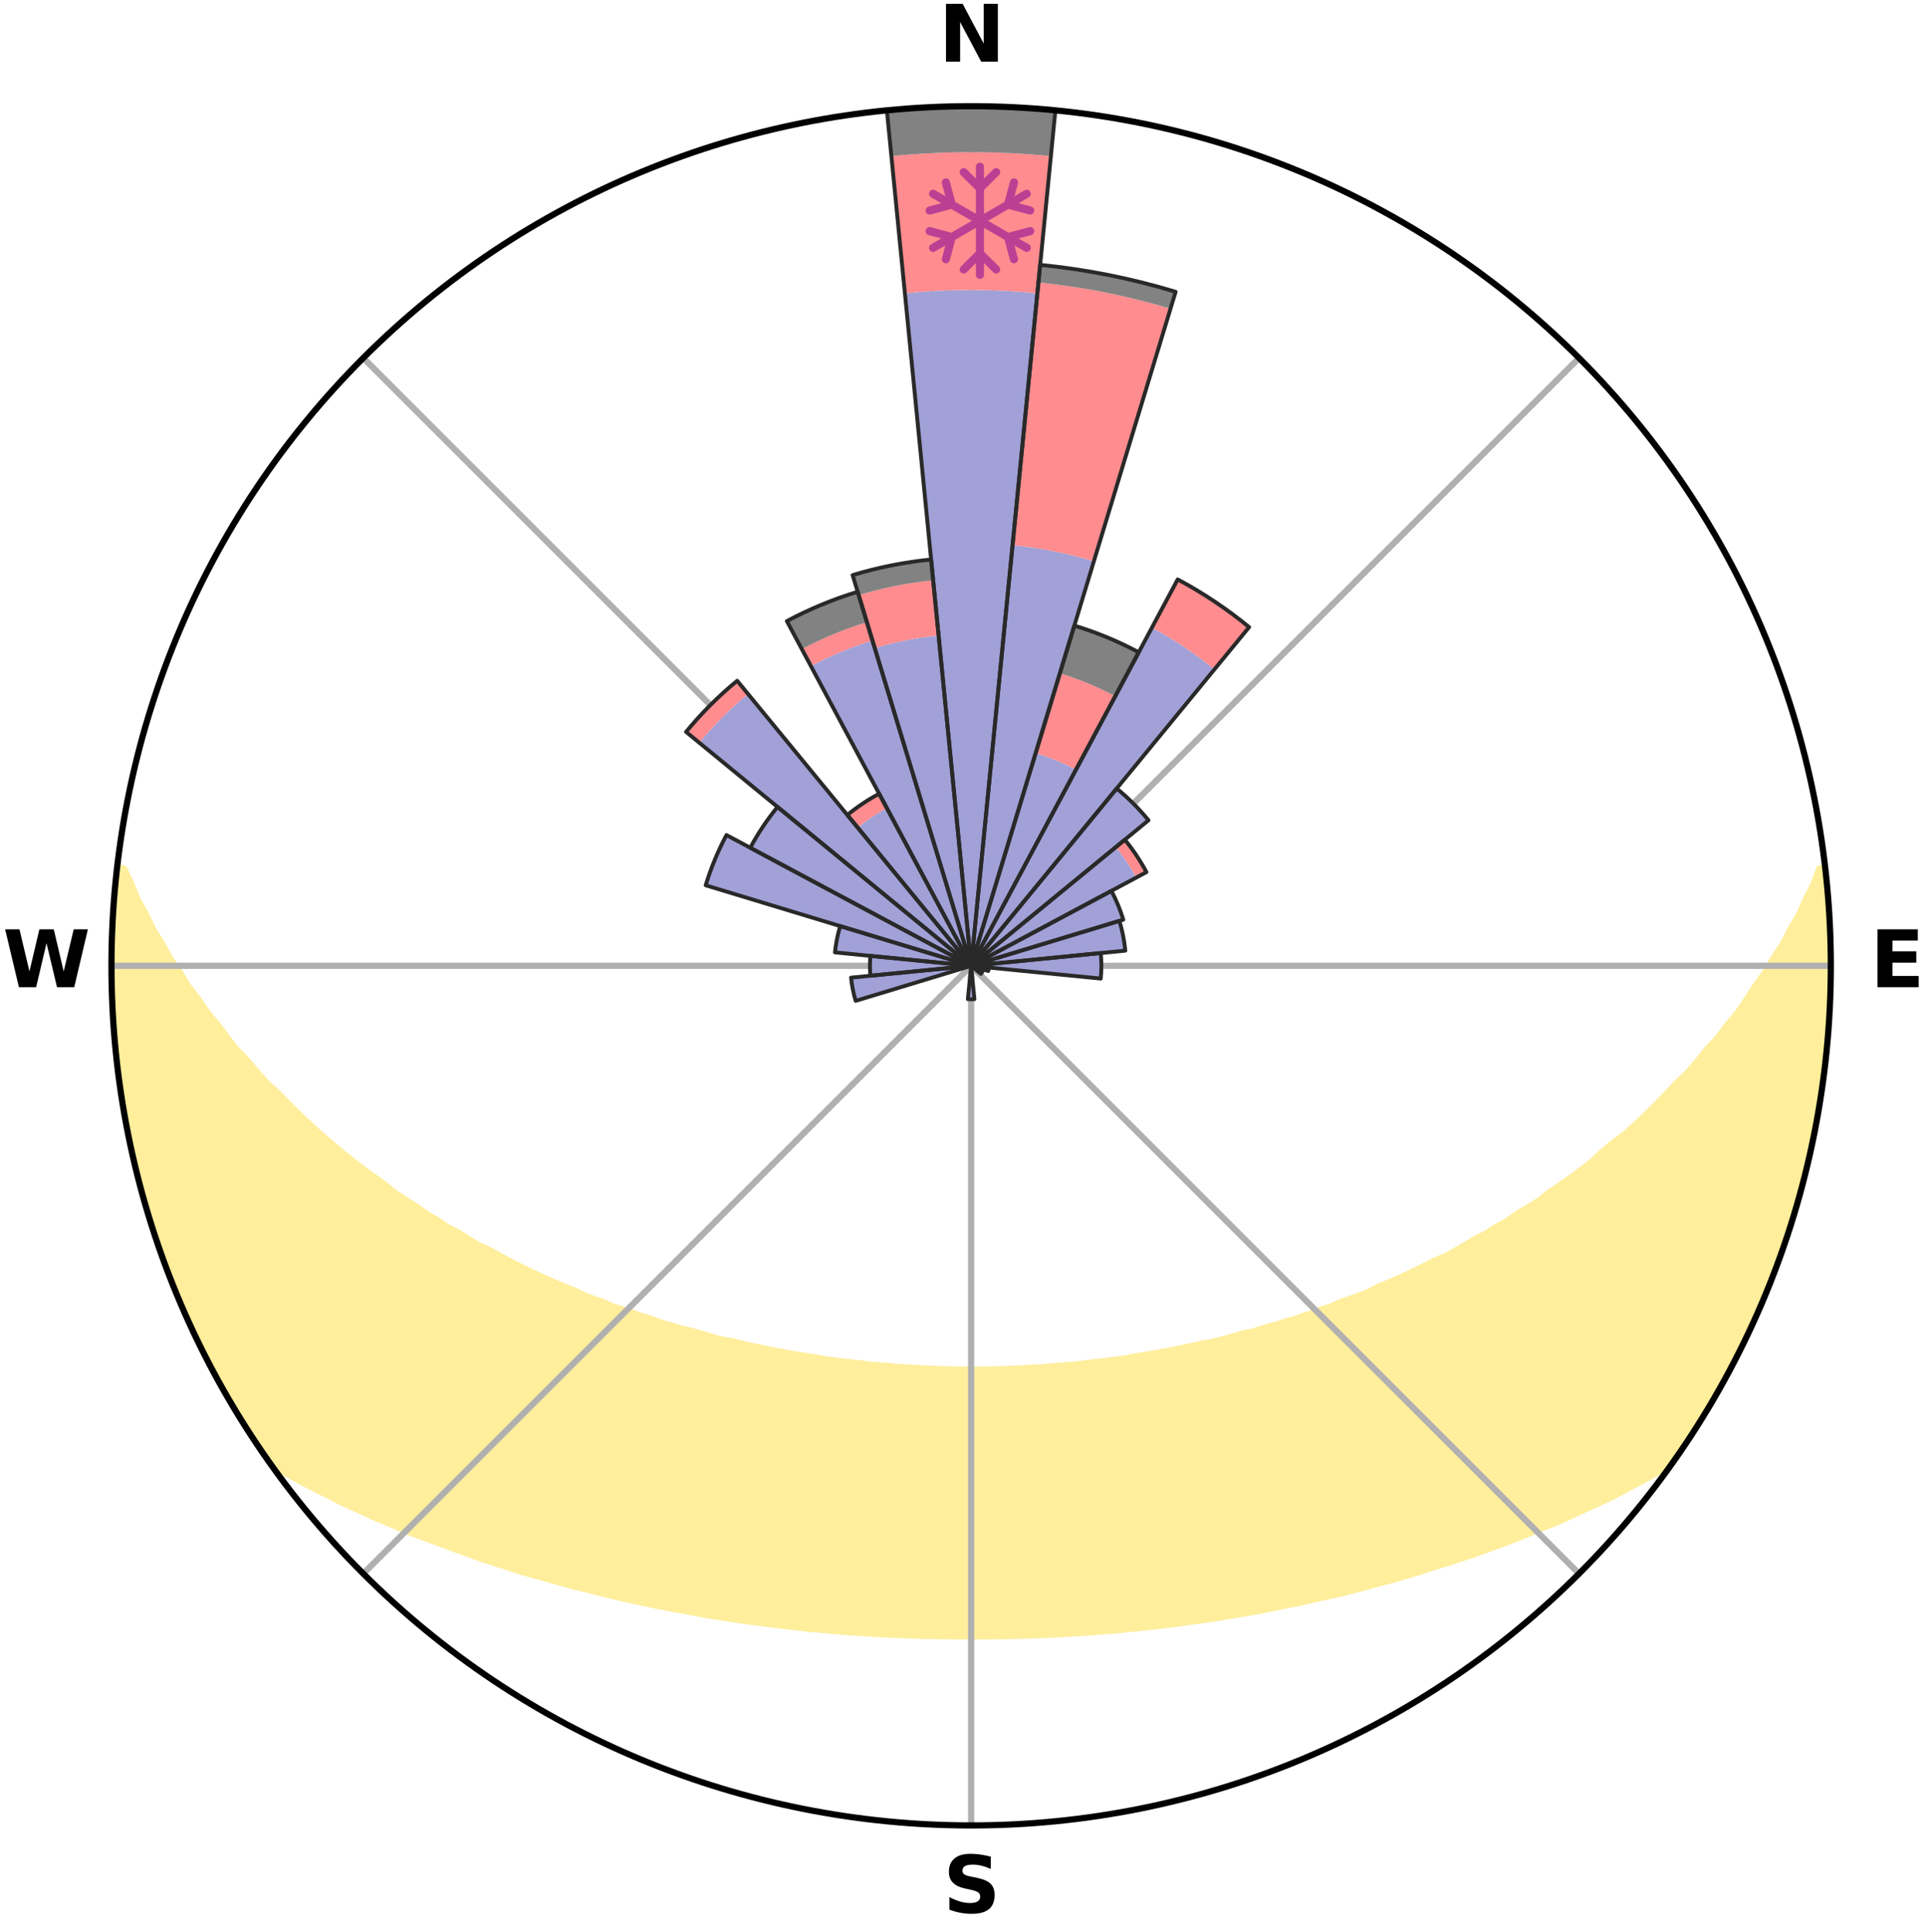 <?xml version="1.0" encoding="utf-8" standalone="no"?>
<!DOCTYPE svg PUBLIC "-//W3C//DTD SVG 1.1//EN"
  "http://www.w3.org/Graphics/SVG/1.1/DTD/svg11.dtd">
<svg xmlns:xlink="http://www.w3.org/1999/xlink" width="248.41pt" height="249.158pt" viewBox="0 0 248.41 249.158" xmlns="http://www.w3.org/2000/svg" version="1.1">
 <title>Ski Rose for Haunold</title>
 <defs>
  <style type="text/css">*{stroke-linejoin: round; stroke-linecap: butt}</style>
 </defs>
 <g id="figure_1">
  <g id="patch_1">
   <path d="M 0 249.158 
L 248.41 249.158 
L 248.41 0 
L 0 0 
z
" style="fill: #ffffff"/>
  </g>
  <g id="axes_1">
   <g id="patch_2">
    <path d="M 236.135 124.579 
C 236.135 110.018 233.267 95.599 227.695 82.147 
C 222.122 68.695 213.955 56.471 203.659 46.175 
C 193.363 35.879 181.139 27.711 167.687 22.139 
C 154.235 16.567 139.815 13.699 125.255 13.699 
C 110.694 13.699 96.275 16.567 82.823 22.139 
C 69.371 27.711 57.147 35.879 46.851 46.175 
C 36.555 56.471 28.387 68.695 22.815 82.147 
C 17.243 95.599 14.375 110.018 14.375 124.579 
C 14.375 139.14 17.243 153.559 22.815 167.011 
C 28.387 180.463 36.555 192.687 46.851 202.983 
C 57.147 213.279 69.371 221.447 82.823 227.019 
C 96.275 232.591 110.694 235.459 125.255 235.459 
C 139.815 235.459 154.235 232.591 167.687 227.019 
C 181.139 221.447 193.363 213.279 203.659 202.983 
C 213.955 192.687 222.122 180.463 227.695 167.011 
C 233.267 153.559 236.135 139.14 236.135 124.579 
M 125.255 124.579 
C 125.255 124.579 125.255 124.579 125.255 124.579 
C 125.255 124.579 125.255 124.579 125.255 124.579 
C 125.255 124.579 125.255 124.579 125.255 124.579 
C 125.255 124.579 125.255 124.579 125.255 124.579 
C 125.255 124.579 125.255 124.579 125.255 124.579 
C 125.255 124.579 125.255 124.579 125.255 124.579 
C 125.255 124.579 125.255 124.579 125.255 124.579 
C 125.255 124.579 125.255 124.579 125.255 124.579 
C 125.255 124.579 125.255 124.579 125.255 124.579 
C 125.255 124.579 125.255 124.579 125.255 124.579 
C 125.255 124.579 125.255 124.579 125.255 124.579 
C 125.255 124.579 125.255 124.579 125.255 124.579 
C 125.255 124.579 125.255 124.579 125.255 124.579 
C 125.255 124.579 125.255 124.579 125.255 124.579 
C 125.255 124.579 125.255 124.579 125.255 124.579 
C 125.255 124.579 125.255 124.579 125.255 124.579 
z
" style="fill: #ffffff"/>
   </g>
   <g id="PolyCollection_1">
    <defs>
     <path id="mb628669293" d="M 235.265 -137.113 
L 234.719 -137.051 
L 233.978 -135.048 
L 232.969 -133.056 
L 232.097 -131.114 
L 230.972 -129.195 
L 230.007 -127.322 
L 228.795 -125.483 
L 227.754 -123.685 
L 226.471 -121.929 
L 225.364 -120.208 
L 224.229 -118.526 
L 222.856 -116.898 
L 221.666 -115.296 
L 220.243 -113.756 
L 219.006 -112.237 
L 217.746 -110.756 
L 216.261 -109.35 
L 214.962 -107.953 
L 213.646 -106.596 
L 212.313 -105.279 
L 210.965 -104.002 
L 209.604 -102.765 
L 208.034 -101.622 
L 206.651 -100.469 
L 205.449 -99.294 
L 204.045 -98.216 
L 202.635 -97.177 
L 201.218 -96.178 
L 199.796 -95.217 
L 198.55 -94.219 
L 197.12 -93.331 
L 195.689 -92.48 
L 194.429 -91.585 
L 192.996 -90.805 
L 191.731 -89.974 
L 190.3 -89.262 
L 189.033 -88.495 
L 187.766 -87.757 
L 186.498 -87.049 
L 185.081 -86.466 
L 183.819 -85.816 
L 182.559 -85.195 
L 181.302 -84.601 
L 180.049 -84.033 
L 178.801 -83.492 
L 177.557 -82.976 
L 176.445 -82.381 
L 175.21 -81.913 
L 173.983 -81.468 
L 172.763 -81.046 
L 171.661 -80.541 
L 170.454 -80.162 
L 169.36 -79.698 
L 168.167 -79.359 
L 167.081 -78.934 
L 165.905 -78.632 
L 164.829 -78.244 
L 163.67 -77.977 
L 162.605 -77.624 
L 161.543 -77.287 
L 160.412 -77.067 
L 159.363 -76.761 
L 158.319 -76.47 
L 157.28 -76.194 
L 156.246 -75.933 
L 155.16 -75.778 
L 154.14 -75.541 
L 153.126 -75.317 
L 152.117 -75.105 
L 151.114 -74.905 
L 150.116 -74.716 
L 149.124 -74.537 
L 148.137 -74.368 
L 147.156 -74.21 
L 146.181 -74.06 
L 145.238 -73.848 
L 144.271 -73.719 
L 143.309 -73.597 
L 142.351 -73.483 
L 141.399 -73.377 
L 140.451 -73.277 
L 139.523 -73.13 
L 138.582 -73.047 
L 137.645 -72.969 
L 136.713 -72.897 
L 135.783 -72.83 
L 134.864 -72.732 
L 133.94 -72.678 
L 133.019 -72.63 
L 132.103 -72.559 
L 131.186 -72.523 
L 130.27 -72.491 
L 129.356 -72.463 
L 128.445 -72.428 
L 127.533 -72.411 
L 126.621 -72.399 
L 125.71 -72.389 
L 124.799 -72.39 
L 123.888 -72.4 
L 122.977 -72.415 
L 122.065 -72.433 
L 121.154 -72.47 
L 120.24 -72.499 
L 119.325 -72.533 
L 118.411 -72.596 
L 117.493 -72.642 
L 116.572 -72.692 
L 115.648 -72.747 
L 114.73 -72.846 
L 113.801 -72.915 
L 112.869 -72.988 
L 111.933 -73.067 
L 111.008 -73.205 
L 110.065 -73.3 
L 109.118 -73.401 
L 108.167 -73.509 
L 107.211 -73.624 
L 106.249 -73.747 
L 105.311 -73.948 
L 104.342 -74.09 
L 103.367 -74.241 
L 102.387 -74.401 
L 101.402 -74.57 
L 100.411 -74.75 
L 99.415 -74.94 
L 98.413 -75.142 
L 97.405 -75.355 
L 96.392 -75.58 
L 95.373 -75.817 
L 94.35 -76.067 
L 93.257 -76.235 
L 92.219 -76.512 
L 91.177 -76.803 
L 90.129 -77.109 
L 89.077 -77.431 
L 87.94 -77.668 
L 86.876 -78.021 
L 85.72 -78.289 
L 84.644 -78.677 
L 83.566 -79.084 
L 82.386 -79.404 
L 81.298 -79.849 
L 80.102 -80.208 
L 78.897 -80.587 
L 77.798 -81.093 
L 76.58 -81.515 
L 75.354 -81.96 
L 74.246 -82.531 
L 73.011 -83.022 
L 71.77 -83.538 
L 70.523 -84.08 
L 69.272 -84.647 
L 68.017 -85.241 
L 66.759 -85.862 
L 65.499 -86.511 
L 64.237 -87.188 
L 62.975 -87.893 
L 61.553 -88.538 
L 60.289 -89.305 
L 59.026 -90.102 
L 57.597 -90.846 
L 56.338 -91.707 
L 54.909 -92.52 
L 53.656 -93.447 
L 52.231 -94.332 
L 50.808 -95.254 
L 49.573 -96.283 
L 48.161 -97.279 
L 46.755 -98.313 
L 45.356 -99.387 
L 43.965 -100.5 
L 42.584 -101.652 
L 41.214 -102.845 
L 39.856 -104.077 
L 38.512 -105.349 
L 37.183 -106.661 
L 35.871 -108.013 
L 34.372 -109.37 
L 33.095 -110.806 
L 31.838 -112.281 
L 30.396 -113.771 
L 29.184 -115.329 
L 27.997 -116.925 
L 26.627 -118.547 
L 25.494 -120.223 
L 24.181 -121.932 
L 23.108 -123.688 
L 21.861 -125.481 
L 20.857 -127.313 
L 19.687 -129.188 
L 18.765 -131.092 
L 17.691 -133.045 
L 16.874 -135.015 
L 15.936 -137.034 
L 15.143 -137.125 
L 15.143 -137.125 
L 14.988 -135.197 
L 14.753 -133.276 
L 14.664 -131.343 
L 14.495 -129.415 
L 14.472 -127.48 
L 14.412 -125.546 
L 14.523 -123.613 
L 14.416 -121.677 
L 14.52 -119.744 
L 14.656 -117.815 
L 14.717 -115.88 
L 14.916 -113.955 
L 15.145 -112.034 
L 15.403 -110.117 
L 15.594 -108.19 
L 15.914 -106.282 
L 16.263 -104.379 
L 16.642 -102.482 
L 17.134 -100.609 
L 17.486 -98.706 
L 17.957 -96.83 
L 18.458 -94.962 
L 18.989 -93.102 
L 19.55 -91.25 
L 20.141 -89.409 
L 20.763 -87.576 
L 21.415 -85.755 
L 22.097 -83.944 
L 22.882 -82.175 
L 23.627 -80.39 
L 24.403 -78.618 
L 25.213 -76.861 
L 26.056 -75.12 
L 26.933 -73.396 
L 27.854 -71.695 
L 28.751 -69.98 
L 29.747 -68.321 
L 30.736 -66.658 
L 31.748 -65.009 
L 32.806 -63.388 
L 33.878 -61.778 
L 35.109 -60.279 
L 36.912 -59.209 
L 38.737 -58.191 
L 40.582 -57.227 
L 42.433 -56.306 
L 44.232 -55.379 
L 46.094 -54.544 
L 47.896 -53.693 
L 49.751 -52.928 
L 51.549 -52.148 
L 53.344 -51.402 
L 55.186 -50.742 
L 56.97 -50.059 
L 58.748 -49.406 
L 60.519 -48.783 
L 62.238 -48.134 
L 63.997 -47.567 
L 65.747 -47.027 
L 67.453 -46.464 
L 69.187 -45.975 
L 70.912 -45.51 
L 72.593 -45.016 
L 74.272 -44.552 
L 75.971 -44.155 
L 77.63 -43.729 
L 79.286 -43.33 
L 80.931 -42.945 
L 82.573 -42.587 
L 84.203 -42.242 
L 85.829 -41.922 
L 87.445 -41.613 
L 89.056 -41.328 
L 90.643 -41.018 
L 92.238 -40.76 
L 93.828 -40.524 
L 95.398 -40.266 
L 96.973 -40.053 
L 98.544 -39.862 
L 100.098 -39.65 
L 101.654 -39.478 
L 103.199 -39.296 
L 104.74 -39.129 
L 106.283 -39.003 
L 107.816 -38.862 
L 109.345 -38.736 
L 110.873 -38.637 
L 112.396 -38.536 
L 113.915 -38.447 
L 115.435 -38.388 
L 116.949 -38.324 
L 118.462 -38.272 
L 119.974 -38.232 
L 121.484 -38.205 
L 122.993 -38.188 
L 124.501 -38.182 
L 126.009 -38.185 
L 127.517 -38.185 
L 129.026 -38.202 
L 130.536 -38.23 
L 132.047 -38.271 
L 133.56 -38.324 
L 135.076 -38.38 
L 136.593 -38.457 
L 138.113 -38.545 
L 139.639 -38.625 
L 141.164 -38.739 
L 142.693 -38.866 
L 144.23 -38.988 
L 145.767 -39.142 
L 147.307 -39.309 
L 148.86 -39.46 
L 150.41 -39.657 
L 151.972 -39.842 
L 153.532 -40.069 
L 155.109 -40.274 
L 156.69 -40.502 
L 158.265 -40.777 
L 159.863 -41.028 
L 161.464 -41.303 
L 163.077 -41.587 
L 164.675 -41.933 
L 166.297 -42.261 
L 167.931 -42.6 
L 169.568 -42.965 
L 171.216 -43.343 
L 172.897 -43.698 
L 174.557 -44.125 
L 176.229 -44.566 
L 177.902 -45.037 
L 179.619 -45.479 
L 181.312 -45.99 
L 183.045 -46.48 
L 184.746 -47.048 
L 186.496 -47.589 
L 188.253 -48.156 
L 190.019 -48.75 
L 191.791 -49.373 
L 193.57 -50.026 
L 195.355 -50.709 
L 197.145 -51.423 
L 198.939 -52.17 
L 200.794 -52.895 
L 202.595 -53.71 
L 204.397 -54.56 
L 206.254 -55.399 
L 208.115 -56.274 
L 209.908 -57.243 
L 211.748 -58.21 
L 213.577 -59.224 
L 215.377 -60.296 
L 216.63 -61.779 
L 217.703 -63.389 
L 218.766 -65.006 
L 219.766 -66.663 
L 220.783 -68.309 
L 221.745 -69.987 
L 222.59 -71.73 
L 223.496 -73.438 
L 224.482 -75.106 
L 225.282 -76.869 
L 226.138 -78.604 
L 226.879 -80.392 
L 227.68 -82.153 
L 228.364 -83.963 
L 229.061 -85.768 
L 229.711 -87.589 
L 230.378 -89.405 
L 230.928 -91.26 
L 231.548 -93.094 
L 232.014 -94.972 
L 232.561 -96.828 
L 232.981 -98.716 
L 233.487 -100.585 
L 233.776 -102.5 
L 234.173 -104.392 
L 234.558 -106.288 
L 234.903 -108.192 
L 235.029 -110.127 
L 235.294 -112.042 
L 235.509 -113.963 
L 235.699 -115.887 
L 235.852 -117.815 
L 235.961 -119.746 
L 236.042 -121.678 
L 236.087 -123.612 
L 236.097 -125.546 
L 236.068 -127.481 
L 236.01 -129.415 
L 235.919 -131.348 
L 235.789 -133.278 
L 235.46 -135.191 
L 235.265 -137.113 
z
" style="stroke: #ffee9c"/>
    </defs>
    <g clip-path="url(#pf10945172f)">
     <use xlink:href="#mb628669293" x="0" y="249.158" style="fill: #ffee9c; stroke: #ffee9c"/>
    </g>
   </g>
   <g id="matplotlib.axis_1">
    <g id="xtick_1">
     <g id="line2d_1">
      <path d="M 125.255 124.579 
L 125.255 13.699 
" clip-path="url(#pf10945172f)" style="fill: none; stroke: #b0b0b0; stroke-width: 0.8; stroke-linecap: square"/>
     </g>
     <g id="text_1">
      <!-- N -->
      <g transform="translate(121.07 7.958) scale(0.1 -0.1)">
       <defs>
        <path id="DejaVuSans-Bold-4e" d="M 588 4666 
L 1931 4666 
L 3628 1466 
L 3628 4666 
L 4769 4666 
L 4769 0 
L 3425 0 
L 1728 3200 
L 1728 0 
L 588 0 
L 588 4666 
z
" transform="scale(0.016)"/>
       </defs>
       <use xlink:href="#DejaVuSans-Bold-4e"/>
      </g>
     </g>
    </g>
    <g id="xtick_2">
     <g id="line2d_2">
      <path d="M 125.255 124.579 
L 203.659 46.175 
" clip-path="url(#pf10945172f)" style="fill: none; stroke: #b0b0b0; stroke-width: 0.8; stroke-linecap: square"/>
     </g>
    </g>
    <g id="xtick_3">
     <g id="line2d_3">
      <path d="M 125.255 124.579 
L 236.135 124.579 
" clip-path="url(#pf10945172f)" style="fill: none; stroke: #b0b0b0; stroke-width: 0.8; stroke-linecap: square"/>
     </g>
     <g id="text_2">
      <!-- E -->
      <g transform="translate(241.219 127.338) scale(0.1 -0.1)">
       <defs>
        <path id="DejaVuSans-Bold-45" d="M 588 4666 
L 3834 4666 
L 3834 3756 
L 1791 3756 
L 1791 2888 
L 3713 2888 
L 3713 1978 
L 1791 1978 
L 1791 909 
L 3903 909 
L 3903 0 
L 588 0 
L 588 4666 
z
" transform="scale(0.016)"/>
       </defs>
       <use xlink:href="#DejaVuSans-Bold-45"/>
      </g>
     </g>
    </g>
    <g id="xtick_4">
     <g id="line2d_4">
      <path d="M 125.255 124.579 
L 203.659 202.983 
" clip-path="url(#pf10945172f)" style="fill: none; stroke: #b0b0b0; stroke-width: 0.8; stroke-linecap: square"/>
     </g>
    </g>
    <g id="xtick_5">
     <g id="line2d_5">
      <path d="M 125.255 124.579 
L 125.255 235.459 
" clip-path="url(#pf10945172f)" style="fill: none; stroke: #b0b0b0; stroke-width: 0.8; stroke-linecap: square"/>
     </g>
     <g id="text_3">
      <!-- S -->
      <g transform="translate(121.654 246.718) scale(0.1 -0.1)">
       <defs>
        <path id="DejaVuSans-Bold-53" d="M 3834 4519 
L 3834 3531 
Q 3450 3703 3084 3790 
Q 2719 3878 2394 3878 
Q 1963 3878 1756 3759 
Q 1550 3641 1550 3391 
Q 1550 3203 1689 3098 
Q 1828 2994 2194 2919 
L 2706 2816 
Q 3484 2659 3812 2340 
Q 4141 2022 4141 1434 
Q 4141 663 3683 286 
Q 3225 -91 2284 -91 
Q 1841 -91 1394 -6 
Q 947 78 500 244 
L 500 1259 
Q 947 1022 1364 901 
Q 1781 781 2169 781 
Q 2563 781 2772 912 
Q 2981 1044 2981 1288 
Q 2981 1506 2839 1625 
Q 2697 1744 2272 1838 
L 1806 1941 
Q 1106 2091 782 2419 
Q 459 2747 459 3303 
Q 459 4000 909 4375 
Q 1359 4750 2203 4750 
Q 2588 4750 2994 4692 
Q 3400 4634 3834 4519 
z
" transform="scale(0.016)"/>
       </defs>
       <use xlink:href="#DejaVuSans-Bold-53"/>
      </g>
     </g>
    </g>
    <g id="xtick_6">
     <g id="line2d_6">
      <path d="M 125.255 124.579 
L 46.851 202.983 
" clip-path="url(#pf10945172f)" style="fill: none; stroke: #b0b0b0; stroke-width: 0.8; stroke-linecap: square"/>
     </g>
    </g>
    <g id="xtick_7">
     <g id="line2d_7">
      <path d="M 125.255 124.579 
L 14.375 124.579 
" clip-path="url(#pf10945172f)" style="fill: none; stroke: #b0b0b0; stroke-width: 0.8; stroke-linecap: square"/>
     </g>
     <g id="text_4">
      <!-- W -->
      <g transform="translate(0.36 127.338) scale(0.1 -0.1)">
       <defs>
        <path id="DejaVuSans-Bold-57" d="M 191 4666 
L 1344 4666 
L 2150 1275 
L 2950 4666 
L 4109 4666 
L 4909 1275 
L 5716 4666 
L 6859 4666 
L 5759 0 
L 4372 0 
L 3525 3547 
L 2688 0 
L 1300 0 
L 191 4666 
z
" transform="scale(0.016)"/>
       </defs>
       <use xlink:href="#DejaVuSans-Bold-57"/>
      </g>
     </g>
    </g>
    <g id="xtick_8">
     <g id="line2d_8">
      <path d="M 125.255 124.579 
L 46.851 46.175 
" clip-path="url(#pf10945172f)" style="fill: none; stroke: #b0b0b0; stroke-width: 0.8; stroke-linecap: square"/>
     </g>
    </g>
   </g>
   <g id="matplotlib.axis_2"/>
   <g id="patch_3">
    <path d="M 125.255 124.579 
C 125.255 124.579 125.255 124.579 125.255 124.579 
C 125.255 124.579 125.255 124.579 125.255 124.579 
L 125.255 124.579 
C 125.255 124.579 125.255 124.579 125.255 124.579 
C 125.255 124.579 125.255 124.579 125.255 124.579 
z
" clip-path="url(#pf10945172f)" style="fill: #d9d9d9"/>
   </g>
   <g id="patch_4">
    <path d="M 125.255 124.579 
C 125.255 124.579 125.255 124.579 125.255 124.579 
C 125.255 124.579 125.255 124.579 125.255 124.579 
L 125.255 124.579 
C 125.255 124.579 125.255 124.579 125.255 124.579 
C 125.255 124.579 125.255 124.579 125.255 124.579 
z
" clip-path="url(#pf10945172f)" style="fill: #d9d9d9"/>
   </g>
   <g id="patch_5">
    <path d="M 125.255 124.579 
C 125.255 124.579 125.255 124.579 125.255 124.579 
C 125.255 124.579 125.255 124.579 125.255 124.579 
L 125.255 124.579 
C 125.255 124.579 125.255 124.579 125.255 124.579 
C 125.255 124.579 125.255 124.579 125.255 124.579 
z
" clip-path="url(#pf10945172f)" style="fill: #d9d9d9"/>
   </g>
   <g id="patch_6">
    <path d="M 125.255 124.579 
C 125.255 124.579 125.255 124.579 125.255 124.579 
C 125.255 124.579 125.255 124.579 125.255 124.579 
L 125.255 124.579 
C 125.255 124.579 125.255 124.579 125.255 124.579 
C 125.255 124.579 125.255 124.579 125.255 124.579 
z
" clip-path="url(#pf10945172f)" style="fill: #d9d9d9"/>
   </g>
   <g id="patch_7">
    <path d="M 125.255 124.579 
C 125.255 124.579 125.255 124.579 125.255 124.579 
C 125.255 124.579 125.255 124.579 125.255 124.579 
L 125.255 124.579 
C 125.255 124.579 125.255 124.579 125.255 124.579 
C 125.255 124.579 125.255 124.579 125.255 124.579 
z
" clip-path="url(#pf10945172f)" style="fill: #d9d9d9"/>
   </g>
   <g id="patch_8">
    <path d="M 125.255 124.579 
C 125.255 124.579 125.255 124.579 125.255 124.579 
C 125.255 124.579 125.255 124.579 125.255 124.579 
L 125.255 124.579 
C 125.255 124.579 125.255 124.579 125.255 124.579 
C 125.255 124.579 125.255 124.579 125.255 124.579 
z
" clip-path="url(#pf10945172f)" style="fill: #d9d9d9"/>
   </g>
   <g id="patch_9">
    <path d="M 125.255 124.579 
C 125.255 124.579 125.255 124.579 125.255 124.579 
C 125.255 124.579 125.255 124.579 125.255 124.579 
L 125.255 124.579 
C 125.255 124.579 125.255 124.579 125.255 124.579 
C 125.255 124.579 125.255 124.579 125.255 124.579 
z
" clip-path="url(#pf10945172f)" style="fill: #d9d9d9"/>
   </g>
   <g id="patch_10">
    <path d="M 125.255 124.579 
C 125.255 124.579 125.255 124.579 125.255 124.579 
C 125.255 124.579 125.255 124.579 125.255 124.579 
L 125.255 124.579 
C 125.255 124.579 125.255 124.579 125.255 124.579 
C 125.255 124.579 125.255 124.579 125.255 124.579 
z
" clip-path="url(#pf10945172f)" style="fill: #d9d9d9"/>
   </g>
   <g id="patch_11">
    <path d="M 125.255 124.579 
C 125.255 124.579 125.255 124.579 125.255 124.579 
C 125.255 124.579 125.255 124.579 125.255 124.579 
L 125.255 124.579 
C 125.255 124.579 125.255 124.579 125.255 124.579 
C 125.255 124.579 125.255 124.579 125.255 124.579 
z
" clip-path="url(#pf10945172f)" style="fill: #d9d9d9"/>
   </g>
   <g id="patch_12">
    <path d="M 125.255 124.579 
C 125.255 124.579 125.255 124.579 125.255 124.579 
C 125.255 124.579 125.255 124.579 125.255 124.579 
L 125.255 124.579 
C 125.255 124.579 125.255 124.579 125.255 124.579 
C 125.255 124.579 125.255 124.579 125.255 124.579 
z
" clip-path="url(#pf10945172f)" style="fill: #d9d9d9"/>
   </g>
   <g id="patch_13">
    <path d="M 125.255 124.579 
C 125.255 124.579 125.255 124.579 125.255 124.579 
C 125.255 124.579 125.255 124.579 125.255 124.579 
L 125.255 124.579 
C 125.255 124.579 125.255 124.579 125.255 124.579 
C 125.255 124.579 125.255 124.579 125.255 124.579 
z
" clip-path="url(#pf10945172f)" style="fill: #d9d9d9"/>
   </g>
   <g id="patch_14">
    <path d="M 125.255 124.579 
C 125.255 124.579 125.255 124.579 125.255 124.579 
C 125.255 124.579 125.255 124.579 125.255 124.579 
L 125.255 124.579 
C 125.255 124.579 125.255 124.579 125.255 124.579 
C 125.255 124.579 125.255 124.579 125.255 124.579 
z
" clip-path="url(#pf10945172f)" style="fill: #d9d9d9"/>
   </g>
   <g id="patch_15">
    <path d="M 125.255 124.579 
C 125.255 124.579 125.255 124.579 125.255 124.579 
C 125.255 124.579 125.255 124.579 125.255 124.579 
L 125.255 124.579 
C 125.255 124.579 125.255 124.579 125.255 124.579 
C 125.255 124.579 125.255 124.579 125.255 124.579 
z
" clip-path="url(#pf10945172f)" style="fill: #d9d9d9"/>
   </g>
   <g id="patch_16">
    <path d="M 125.255 124.579 
C 125.255 124.579 125.255 124.579 125.255 124.579 
C 125.255 124.579 125.255 124.579 125.255 124.579 
L 125.255 124.579 
C 125.255 124.579 125.255 124.579 125.255 124.579 
C 125.255 124.579 125.255 124.579 125.255 124.579 
z
" clip-path="url(#pf10945172f)" style="fill: #d9d9d9"/>
   </g>
   <g id="patch_17">
    <path d="M 125.255 124.579 
C 125.255 124.579 125.255 124.579 125.255 124.579 
C 125.255 124.579 125.255 124.579 125.255 124.579 
L 125.255 124.579 
C 125.255 124.579 125.255 124.579 125.255 124.579 
C 125.255 124.579 125.255 124.579 125.255 124.579 
z
" clip-path="url(#pf10945172f)" style="fill: #d9d9d9"/>
   </g>
   <g id="patch_18">
    <path d="M 125.255 124.579 
C 125.255 124.579 125.255 124.579 125.255 124.579 
C 125.255 124.579 125.255 124.579 125.255 124.579 
L 125.255 124.579 
C 125.255 124.579 125.255 124.579 125.255 124.579 
C 125.255 124.579 125.255 124.579 125.255 124.579 
z
" clip-path="url(#pf10945172f)" style="fill: #d9d9d9"/>
   </g>
   <g id="patch_19">
    <path d="M 125.255 124.579 
C 125.255 124.579 125.255 124.579 125.255 124.579 
C 125.255 124.579 125.255 124.579 125.255 124.579 
L 125.255 124.579 
C 125.255 124.579 125.255 124.579 125.255 124.579 
C 125.255 124.579 125.255 124.579 125.255 124.579 
z
" clip-path="url(#pf10945172f)" style="fill: #d9d9d9"/>
   </g>
   <g id="patch_20">
    <path d="M 125.255 124.579 
C 125.255 124.579 125.255 124.579 125.255 124.579 
C 125.255 124.579 125.255 124.579 125.255 124.579 
L 125.255 124.579 
C 125.255 124.579 125.255 124.579 125.255 124.579 
C 125.255 124.579 125.255 124.579 125.255 124.579 
z
" clip-path="url(#pf10945172f)" style="fill: #d9d9d9"/>
   </g>
   <g id="patch_21">
    <path d="M 125.255 124.579 
C 125.255 124.579 125.255 124.579 125.255 124.579 
C 125.255 124.579 125.255 124.579 125.255 124.579 
L 125.255 124.579 
C 125.255 124.579 125.255 124.579 125.255 124.579 
C 125.255 124.579 125.255 124.579 125.255 124.579 
z
" clip-path="url(#pf10945172f)" style="fill: #d9d9d9"/>
   </g>
   <g id="patch_22">
    <path d="M 125.255 124.579 
C 125.255 124.579 125.255 124.579 125.255 124.579 
C 125.255 124.579 125.255 124.579 125.255 124.579 
L 125.255 124.579 
C 125.255 124.579 125.255 124.579 125.255 124.579 
C 125.255 124.579 125.255 124.579 125.255 124.579 
z
" clip-path="url(#pf10945172f)" style="fill: #d9d9d9"/>
   </g>
   <g id="patch_23">
    <path d="M 125.255 124.579 
C 125.255 124.579 125.255 124.579 125.255 124.579 
C 125.255 124.579 125.255 124.579 125.255 124.579 
L 125.255 124.579 
C 125.255 124.579 125.255 124.579 125.255 124.579 
C 125.255 124.579 125.255 124.579 125.255 124.579 
z
" clip-path="url(#pf10945172f)" style="fill: #d9d9d9"/>
   </g>
   <g id="patch_24">
    <path d="M 125.255 124.579 
C 125.255 124.579 125.255 124.579 125.255 124.579 
C 125.255 124.579 125.255 124.579 125.255 124.579 
L 125.255 124.579 
C 125.255 124.579 125.255 124.579 125.255 124.579 
C 125.255 124.579 125.255 124.579 125.255 124.579 
z
" clip-path="url(#pf10945172f)" style="fill: #d9d9d9"/>
   </g>
   <g id="patch_25">
    <path d="M 125.255 124.579 
C 125.255 124.579 125.255 124.579 125.255 124.579 
C 125.255 124.579 125.255 124.579 125.255 124.579 
L 125.255 124.579 
C 125.255 124.579 125.255 124.579 125.255 124.579 
C 125.255 124.579 125.255 124.579 125.255 124.579 
z
" clip-path="url(#pf10945172f)" style="fill: #d9d9d9"/>
   </g>
   <g id="patch_26">
    <path d="M 125.255 124.579 
C 125.255 124.579 125.255 124.579 125.255 124.579 
C 125.255 124.579 125.255 124.579 125.255 124.579 
L 125.255 124.579 
C 125.255 124.579 125.255 124.579 125.255 124.579 
C 125.255 124.579 125.255 124.579 125.255 124.579 
z
" clip-path="url(#pf10945172f)" style="fill: #d9d9d9"/>
   </g>
   <g id="patch_27">
    <path d="M 125.255 124.579 
C 125.255 124.579 125.255 124.579 125.255 124.579 
C 125.255 124.579 125.255 124.579 125.255 124.579 
L 125.255 124.579 
C 125.255 124.579 125.255 124.579 125.255 124.579 
C 125.255 124.579 125.255 124.579 125.255 124.579 
z
" clip-path="url(#pf10945172f)" style="fill: #d9d9d9"/>
   </g>
   <g id="patch_28">
    <path d="M 125.255 124.579 
C 125.255 124.579 125.255 124.579 125.255 124.579 
C 125.255 124.579 125.255 124.579 125.255 124.579 
L 125.255 124.579 
C 125.255 124.579 125.255 124.579 125.255 124.579 
C 125.255 124.579 125.255 124.579 125.255 124.579 
z
" clip-path="url(#pf10945172f)" style="fill: #d9d9d9"/>
   </g>
   <g id="patch_29">
    <path d="M 125.255 124.579 
C 125.255 124.579 125.255 124.579 125.255 124.579 
C 125.255 124.579 125.255 124.579 125.255 124.579 
L 125.255 124.579 
C 125.255 124.579 125.255 124.579 125.255 124.579 
C 125.255 124.579 125.255 124.579 125.255 124.579 
z
" clip-path="url(#pf10945172f)" style="fill: #d9d9d9"/>
   </g>
   <g id="patch_30">
    <path d="M 125.255 124.579 
C 125.255 124.579 125.255 124.579 125.255 124.579 
C 125.255 124.579 125.255 124.579 125.255 124.579 
L 125.255 124.579 
C 125.255 124.579 125.255 124.579 125.255 124.579 
C 125.255 124.579 125.255 124.579 125.255 124.579 
z
" clip-path="url(#pf10945172f)" style="fill: #d9d9d9"/>
   </g>
   <g id="patch_31">
    <path d="M 125.255 124.579 
C 125.255 124.579 125.255 124.579 125.255 124.579 
C 125.255 124.579 125.255 124.579 125.255 124.579 
L 125.255 124.579 
C 125.255 124.579 125.255 124.579 125.255 124.579 
C 125.255 124.579 125.255 124.579 125.255 124.579 
z
" clip-path="url(#pf10945172f)" style="fill: #d9d9d9"/>
   </g>
   <g id="patch_32">
    <path d="M 125.255 124.579 
C 125.255 124.579 125.255 124.579 125.255 124.579 
C 125.255 124.579 125.255 124.579 125.255 124.579 
L 125.255 124.579 
C 125.255 124.579 125.255 124.579 125.255 124.579 
C 125.255 124.579 125.255 124.579 125.255 124.579 
z
" clip-path="url(#pf10945172f)" style="fill: #d9d9d9"/>
   </g>
   <g id="patch_33">
    <path d="M 125.255 124.579 
C 125.255 124.579 125.255 124.579 125.255 124.579 
C 125.255 124.579 125.255 124.579 125.255 124.579 
L 125.255 124.579 
C 125.255 124.579 125.255 124.579 125.255 124.579 
C 125.255 124.579 125.255 124.579 125.255 124.579 
z
" clip-path="url(#pf10945172f)" style="fill: #d9d9d9"/>
   </g>
   <g id="patch_34">
    <path d="M 125.255 124.579 
C 125.255 124.579 125.255 124.579 125.255 124.579 
C 125.255 124.579 125.255 124.579 125.255 124.579 
L 125.255 124.579 
C 125.255 124.579 125.255 124.579 125.255 124.579 
C 125.255 124.579 125.255 124.579 125.255 124.579 
z
" clip-path="url(#pf10945172f)" style="fill: #d9d9d9"/>
   </g>
   <g id="patch_35">
    <path d="M 125.255 124.579 
C 125.255 124.579 125.255 124.579 125.255 124.579 
C 125.255 124.579 125.255 124.579 125.255 124.579 
L 133.799 37.826 
C 130.96 37.546 128.108 37.406 125.255 37.406 
C 122.402 37.406 119.55 37.546 116.71 37.826 
z
" clip-path="url(#pf10945172f)" style="fill: #a1a1d8"/>
   </g>
   <g id="patch_36">
    <path d="M 125.255 124.579 
C 125.255 124.579 125.255 124.579 125.255 124.579 
C 125.255 124.579 125.255 124.579 125.255 124.579 
L 141.083 72.401 
C 139.375 71.883 137.643 71.449 135.892 71.1 
C 134.142 70.752 132.375 70.49 130.599 70.315 
z
" clip-path="url(#pf10945172f)" style="fill: #a1a1d8"/>
   </g>
   <g id="patch_37">
    <path d="M 125.255 124.579 
C 125.255 124.579 125.255 124.579 125.255 124.579 
C 125.255 124.579 125.255 124.579 125.255 124.579 
L 138.774 99.287 
C 137.946 98.844 137.097 98.443 136.23 98.083 
C 135.362 97.724 134.478 97.408 133.58 97.135 
z
" clip-path="url(#pf10945172f)" style="fill: #a1a1d8"/>
   </g>
   <g id="patch_38">
    <path d="M 125.255 124.579 
C 125.255 124.579 125.255 124.579 125.255 124.579 
C 125.255 124.579 125.255 124.579 125.255 124.579 
L 156.631 86.347 
C 155.379 85.32 154.078 84.356 152.732 83.456 
C 151.386 82.557 149.997 81.724 148.569 80.961 
z
" clip-path="url(#pf10945172f)" style="fill: #a1a1d8"/>
   </g>
   <g id="patch_39">
    <path d="M 125.255 124.579 
C 125.255 124.579 125.255 124.579 125.255 124.579 
C 125.255 124.579 125.255 124.579 125.255 124.579 
L 148.13 105.806 
C 147.515 105.057 146.865 104.339 146.18 103.654 
C 145.495 102.969 144.777 102.318 144.028 101.704 
z
" clip-path="url(#pf10945172f)" style="fill: #a1a1d8"/>
   </g>
   <g id="patch_40">
    <path d="M 125.255 124.579 
C 125.255 124.579 125.255 124.579 125.255 124.579 
C 125.255 124.579 125.255 124.579 125.255 124.579 
L 146.548 113.198 
C 146.175 112.501 145.769 111.823 145.329 111.166 
C 144.89 110.509 144.419 109.873 143.918 109.263 
z
" clip-path="url(#pf10945172f)" style="fill: #a1a1d8"/>
   </g>
   <g id="patch_41">
    <path d="M 125.255 124.579 
C 125.255 124.579 125.255 124.579 125.255 124.579 
C 125.255 124.579 125.255 124.579 125.255 124.579 
L 144.879 118.626 
C 144.684 117.984 144.458 117.351 144.201 116.731 
C 143.944 116.111 143.657 115.504 143.341 114.912 
z
" clip-path="url(#pf10945172f)" style="fill: #a1a1d8"/>
   </g>
   <g id="patch_42">
    <path d="M 125.255 124.579 
C 125.255 124.579 125.255 124.579 125.255 124.579 
C 125.255 124.579 125.255 124.579 125.255 124.579 
L 145.14 122.621 
C 145.076 121.97 144.98 121.322 144.852 120.681 
C 144.725 120.039 144.566 119.405 144.376 118.779 
z
" clip-path="url(#pf10945172f)" style="fill: #a1a1d8"/>
   </g>
   <g id="patch_43">
    <path d="M 125.255 124.579 
C 125.255 124.579 125.255 124.579 125.255 124.579 
C 125.255 124.579 125.255 124.579 125.255 124.579 
L 141.971 126.225 
C 142.025 125.678 142.052 125.129 142.052 124.579 
C 142.052 124.029 142.025 123.48 141.971 122.933 
z
" clip-path="url(#pf10945172f)" style="fill: #a1a1d8"/>
   </g>
   <g id="patch_44">
    <path d="M 125.255 124.579 
C 125.255 124.579 125.255 124.579 125.255 124.579 
C 125.255 124.579 125.255 124.579 125.255 124.579 
L 127.463 125.249 
C 127.485 125.177 127.503 125.103 127.518 125.029 
C 127.532 124.955 127.544 124.88 127.551 124.805 
z
" clip-path="url(#pf10945172f)" style="fill: #a1a1d8"/>
   </g>
   <g id="patch_45">
    <path d="M 125.255 124.579 
C 125.255 124.579 125.255 124.579 125.255 124.579 
C 125.255 124.579 125.255 124.579 125.255 124.579 
L 125.255 124.579 
C 125.255 124.579 125.255 124.579 125.255 124.579 
C 125.255 124.579 125.255 124.579 125.255 124.579 
z
" clip-path="url(#pf10945172f)" style="fill: #a1a1d8"/>
   </g>
   <g id="patch_46">
    <path d="M 125.255 124.579 
C 125.255 124.579 125.255 124.579 125.255 124.579 
C 125.255 124.579 125.255 124.579 125.255 124.579 
L 126.516 125.614 
C 126.55 125.573 126.582 125.53 126.611 125.485 
C 126.641 125.441 126.668 125.395 126.694 125.348 
z
" clip-path="url(#pf10945172f)" style="fill: #a1a1d8"/>
   </g>
   <g id="patch_47">
    <path d="M 125.255 124.579 
C 125.255 124.579 125.255 124.579 125.255 124.579 
C 125.255 124.579 125.255 124.579 125.255 124.579 
L 125.255 124.579 
C 125.255 124.579 125.255 124.579 125.255 124.579 
C 125.255 124.579 125.255 124.579 125.255 124.579 
z
" clip-path="url(#pf10945172f)" style="fill: #a1a1d8"/>
   </g>
   <g id="patch_48">
    <path d="M 125.255 124.579 
C 125.255 124.579 125.255 124.579 125.255 124.579 
C 125.255 124.579 125.255 124.579 125.255 124.579 
L 125.255 124.579 
C 125.255 124.579 125.255 124.579 125.255 124.579 
C 125.255 124.579 125.255 124.579 125.255 124.579 
z
" clip-path="url(#pf10945172f)" style="fill: #a1a1d8"/>
   </g>
   <g id="patch_49">
    <path d="M 125.255 124.579 
C 125.255 124.579 125.255 124.579 125.255 124.579 
C 125.255 124.579 125.255 124.579 125.255 124.579 
L 125.255 124.579 
C 125.255 124.579 125.255 124.579 125.255 124.579 
C 125.255 124.579 125.255 124.579 125.255 124.579 
z
" clip-path="url(#pf10945172f)" style="fill: #a1a1d8"/>
   </g>
   <g id="patch_50">
    <path d="M 125.255 124.579 
C 125.255 124.579 125.255 124.579 125.255 124.579 
C 125.255 124.579 125.255 124.579 125.255 124.579 
L 125.255 124.579 
C 125.255 124.579 125.255 124.579 125.255 124.579 
C 125.255 124.579 125.255 124.579 125.255 124.579 
z
" clip-path="url(#pf10945172f)" style="fill: #a1a1d8"/>
   </g>
   <g id="patch_51">
    <path d="M 125.255 124.579 
C 125.255 124.579 125.255 124.579 125.255 124.579 
C 125.255 124.579 125.255 124.579 125.255 124.579 
L 124.832 128.875 
C 124.972 128.889 125.114 128.896 125.255 128.896 
C 125.396 128.896 125.537 128.889 125.678 128.875 
z
" clip-path="url(#pf10945172f)" style="fill: #a1a1d8"/>
   </g>
   <g id="patch_52">
    <path d="M 125.255 124.579 
C 125.255 124.579 125.255 124.579 125.255 124.579 
C 125.255 124.579 125.255 124.579 125.255 124.579 
L 125.255 124.579 
C 125.255 124.579 125.255 124.579 125.255 124.579 
C 125.255 124.579 125.255 124.579 125.255 124.579 
z
" clip-path="url(#pf10945172f)" style="fill: #a1a1d8"/>
   </g>
   <g id="patch_53">
    <path d="M 125.255 124.579 
C 125.255 124.579 125.255 124.579 125.255 124.579 
C 125.255 124.579 125.255 124.579 125.255 124.579 
L 125.255 124.579 
C 125.255 124.579 125.255 124.579 125.255 124.579 
C 125.255 124.579 125.255 124.579 125.255 124.579 
z
" clip-path="url(#pf10945172f)" style="fill: #a1a1d8"/>
   </g>
   <g id="patch_54">
    <path d="M 125.255 124.579 
C 125.255 124.579 125.255 124.579 125.255 124.579 
C 125.255 124.579 125.255 124.579 125.255 124.579 
L 125.255 124.579 
C 125.255 124.579 125.255 124.579 125.255 124.579 
C 125.255 124.579 125.255 124.579 125.255 124.579 
z
" clip-path="url(#pf10945172f)" style="fill: #a1a1d8"/>
   </g>
   <g id="patch_55">
    <path d="M 125.255 124.579 
C 125.255 124.579 125.255 124.579 125.255 124.579 
C 125.255 124.579 125.255 124.579 125.255 124.579 
L 125.255 124.579 
C 125.255 124.579 125.255 124.579 125.255 124.579 
C 125.255 124.579 125.255 124.579 125.255 124.579 
z
" clip-path="url(#pf10945172f)" style="fill: #a1a1d8"/>
   </g>
   <g id="patch_56">
    <path d="M 125.255 124.579 
C 125.255 124.579 125.255 124.579 125.255 124.579 
C 125.255 124.579 125.255 124.579 125.255 124.579 
L 125.255 124.579 
C 125.255 124.579 125.255 124.579 125.255 124.579 
C 125.255 124.579 125.255 124.579 125.255 124.579 
z
" clip-path="url(#pf10945172f)" style="fill: #a1a1d8"/>
   </g>
   <g id="patch_57">
    <path d="M 125.255 124.579 
C 125.255 124.579 125.255 124.579 125.255 124.579 
C 125.255 124.579 125.255 124.579 125.255 124.579 
L 125.255 124.579 
C 125.255 124.579 125.255 124.579 125.255 124.579 
C 125.255 124.579 125.255 124.579 125.255 124.579 
z
" clip-path="url(#pf10945172f)" style="fill: #a1a1d8"/>
   </g>
   <g id="patch_58">
    <path d="M 125.255 124.579 
C 125.255 124.579 125.255 124.579 125.255 124.579 
C 125.255 124.579 125.255 124.579 125.255 124.579 
L 109.767 126.105 
C 109.816 126.611 109.891 127.116 109.991 127.615 
C 110.09 128.115 110.214 128.609 110.362 129.097 
z
" clip-path="url(#pf10945172f)" style="fill: #a1a1d8"/>
   </g>
   <g id="patch_59">
    <path d="M 125.255 124.579 
C 125.255 124.579 125.255 124.579 125.255 124.579 
C 125.255 124.579 125.255 124.579 125.255 124.579 
L 112.266 123.3 
C 112.224 123.725 112.203 124.152 112.203 124.579 
C 112.203 125.006 112.224 125.433 112.266 125.858 
z
" clip-path="url(#pf10945172f)" style="fill: #a1a1d8"/>
   </g>
   <g id="patch_60">
    <path d="M 125.255 124.579 
C 125.255 124.579 125.255 124.579 125.255 124.579 
C 125.255 124.579 125.255 124.579 125.255 124.579 
L 108.368 119.456 
C 108.2 120.009 108.06 120.57 107.947 121.136 
C 107.834 121.703 107.749 122.275 107.693 122.849 
z
" clip-path="url(#pf10945172f)" style="fill: #a1a1d8"/>
   </g>
   <g id="patch_61">
    <path d="M 125.255 124.579 
C 125.255 124.579 125.255 124.579 125.255 124.579 
C 125.255 124.579 125.255 124.579 125.255 124.579 
L 93.699 107.712 
C 93.147 108.745 92.646 109.804 92.198 110.886 
C 91.749 111.968 91.355 113.072 91.015 114.192 
z
" clip-path="url(#pf10945172f)" style="fill: #a1a1d8"/>
   </g>
   <g id="patch_62">
    <path d="M 125.255 124.579 
C 125.255 124.579 125.255 124.579 125.255 124.579 
C 125.255 124.579 125.255 124.579 125.255 124.579 
L 100.285 104.087 
C 99.615 104.905 98.985 105.754 98.397 106.633 
C 97.81 107.512 97.266 108.42 96.767 109.352 
z
" clip-path="url(#pf10945172f)" style="fill: #a1a1d8"/>
   </g>
   <g id="patch_63">
    <path d="M 125.255 124.579 
C 125.255 124.579 125.255 124.579 125.255 124.579 
C 125.255 124.579 125.255 124.579 125.255 124.579 
L 96.479 89.516 
C 95.331 90.458 94.231 91.455 93.181 92.505 
C 92.131 93.555 91.133 94.656 90.191 95.803 
z
" clip-path="url(#pf10945172f)" style="fill: #a1a1d8"/>
   </g>
   <g id="patch_64">
    <path d="M 125.255 124.579 
C 125.255 124.579 125.255 124.579 125.255 124.579 
C 125.255 124.579 125.255 124.579 125.255 124.579 
L 114.379 104.231 
C 113.713 104.587 113.064 104.975 112.436 105.395 
C 111.809 105.815 111.202 106.265 110.618 106.744 
z
" clip-path="url(#pf10945172f)" style="fill: #a1a1d8"/>
   </g>
   <g id="patch_65">
    <path d="M 125.255 124.579 
C 125.255 124.579 125.255 124.579 125.255 124.579 
C 125.255 124.579 125.255 124.579 125.255 124.579 
L 112.529 82.629 
C 111.156 83.046 109.805 83.529 108.479 84.078 
C 107.153 84.627 105.855 85.241 104.59 85.918 
z
" clip-path="url(#pf10945172f)" style="fill: #a1a1d8"/>
   </g>
   <g id="patch_66">
    <path d="M 125.255 124.579 
C 125.255 124.579 125.255 124.579 125.255 124.579 
C 125.255 124.579 125.255 124.579 125.255 124.579 
L 121.057 81.961 
C 119.662 82.098 118.275 82.304 116.9 82.578 
C 115.525 82.851 114.165 83.192 112.824 83.599 
z
" clip-path="url(#pf10945172f)" style="fill: #a1a1d8"/>
   </g>
   <g id="patch_67">
    <path d="M 116.71 37.826 
C 119.55 37.546 122.402 37.406 125.255 37.406 
C 128.108 37.406 130.96 37.546 133.799 37.826 
L 135.542 20.136 
C 132.123 19.8 128.69 19.631 125.255 19.631 
C 121.82 19.631 118.387 19.8 114.968 20.136 
z
" clip-path="url(#pf10945172f)" style="fill: #ff8c8e"/>
   </g>
   <g id="patch_68">
    <path d="M 130.599 70.315 
C 132.375 70.49 134.142 70.752 135.892 71.1 
C 137.643 71.449 139.375 71.883 141.083 72.401 
L 150.964 39.826 
C 148.19 38.985 145.377 38.28 142.533 37.714 
C 139.69 37.149 136.821 36.723 133.936 36.439 
z
" clip-path="url(#pf10945172f)" style="fill: #ff8c8e"/>
   </g>
   <g id="patch_69">
    <path d="M 133.58 97.135 
C 134.478 97.408 135.362 97.724 136.23 98.083 
C 137.097 98.443 137.946 98.844 138.774 99.287 
L 143.84 89.808 
C 142.702 89.2 141.535 88.648 140.343 88.154 
C 139.15 87.66 137.935 87.225 136.7 86.85 
z
" clip-path="url(#pf10945172f)" style="fill: #ff8c8e"/>
   </g>
   <g id="patch_70">
    <path d="M 148.569 80.961 
C 149.997 81.724 151.386 82.557 152.732 83.456 
C 154.078 84.356 155.379 85.32 156.631 86.347 
L 161.108 80.892 
C 159.678 79.718 158.191 78.616 156.653 77.588 
C 155.115 76.56 153.528 75.609 151.896 74.737 
z
" clip-path="url(#pf10945172f)" style="fill: #ff8c8e"/>
   </g>
   <g id="patch_71">
    <path d="M 144.028 101.704 
C 144.777 102.318 145.495 102.969 146.18 103.654 
C 146.865 104.339 147.515 105.057 148.13 105.806 
L 148.13 105.806 
C 147.515 105.057 146.865 104.339 146.18 103.654 
C 145.495 102.969 144.777 102.318 144.028 101.704 
z
" clip-path="url(#pf10945172f)" style="fill: #ff8c8e"/>
   </g>
   <g id="patch_72">
    <path d="M 143.918 109.263 
C 144.419 109.873 144.89 110.509 145.329 111.166 
C 145.769 111.823 146.175 112.501 146.548 113.198 
L 147.868 112.492 
C 147.472 111.752 147.04 111.032 146.574 110.334 
C 146.108 109.636 145.608 108.962 145.075 108.313 
z
" clip-path="url(#pf10945172f)" style="fill: #ff8c8e"/>
   </g>
   <g id="patch_73">
    <path d="M 143.341 114.912 
C 143.657 115.504 143.944 116.111 144.201 116.731 
C 144.458 117.351 144.684 117.984 144.879 118.626 
L 144.879 118.626 
C 144.684 117.984 144.458 117.351 144.201 116.731 
C 143.944 116.111 143.657 115.504 143.341 114.912 
z
" clip-path="url(#pf10945172f)" style="fill: #ff8c8e"/>
   </g>
   <g id="patch_74">
    <path d="M 144.376 118.779 
C 144.566 119.405 144.725 120.039 144.852 120.681 
C 144.98 121.322 145.076 121.97 145.14 122.621 
L 145.14 122.621 
C 145.076 121.97 144.98 121.322 144.852 120.681 
C 144.725 120.039 144.566 119.405 144.376 118.779 
z
" clip-path="url(#pf10945172f)" style="fill: #ff8c8e"/>
   </g>
   <g id="patch_75">
    <path d="M 141.971 122.933 
C 142.025 123.48 142.052 124.029 142.052 124.579 
C 142.052 125.129 142.025 125.678 141.971 126.225 
L 141.971 126.225 
C 142.025 125.678 142.052 125.129 142.052 124.579 
C 142.052 124.029 142.025 123.48 141.971 122.933 
z
" clip-path="url(#pf10945172f)" style="fill: #ff8c8e"/>
   </g>
   <g id="patch_76">
    <path d="M 127.551 124.805 
C 127.544 124.88 127.532 124.955 127.518 125.029 
C 127.503 125.103 127.485 125.177 127.463 125.249 
L 127.463 125.249 
C 127.485 125.177 127.503 125.103 127.518 125.029 
C 127.532 124.955 127.544 124.88 127.551 124.805 
z
" clip-path="url(#pf10945172f)" style="fill: #ff8c8e"/>
   </g>
   <g id="patch_77">
    <path d="M 125.255 124.579 
C 125.255 124.579 125.255 124.579 125.255 124.579 
C 125.255 124.579 125.255 124.579 125.255 124.579 
L 125.255 124.579 
C 125.255 124.579 125.255 124.579 125.255 124.579 
C 125.255 124.579 125.255 124.579 125.255 124.579 
z
" clip-path="url(#pf10945172f)" style="fill: #ff8c8e"/>
   </g>
   <g id="patch_78">
    <path d="M 126.694 125.348 
C 126.668 125.395 126.641 125.441 126.611 125.485 
C 126.582 125.53 126.55 125.573 126.516 125.614 
L 126.516 125.614 
C 126.55 125.573 126.582 125.53 126.611 125.485 
C 126.641 125.441 126.668 125.395 126.694 125.348 
z
" clip-path="url(#pf10945172f)" style="fill: #ff8c8e"/>
   </g>
   <g id="patch_79">
    <path d="M 125.255 124.579 
C 125.255 124.579 125.255 124.579 125.255 124.579 
C 125.255 124.579 125.255 124.579 125.255 124.579 
L 125.255 124.579 
C 125.255 124.579 125.255 124.579 125.255 124.579 
C 125.255 124.579 125.255 124.579 125.255 124.579 
z
" clip-path="url(#pf10945172f)" style="fill: #ff8c8e"/>
   </g>
   <g id="patch_80">
    <path d="M 125.255 124.579 
C 125.255 124.579 125.255 124.579 125.255 124.579 
C 125.255 124.579 125.255 124.579 125.255 124.579 
L 125.255 124.579 
C 125.255 124.579 125.255 124.579 125.255 124.579 
C 125.255 124.579 125.255 124.579 125.255 124.579 
z
" clip-path="url(#pf10945172f)" style="fill: #ff8c8e"/>
   </g>
   <g id="patch_81">
    <path d="M 125.255 124.579 
C 125.255 124.579 125.255 124.579 125.255 124.579 
C 125.255 124.579 125.255 124.579 125.255 124.579 
L 125.255 124.579 
C 125.255 124.579 125.255 124.579 125.255 124.579 
C 125.255 124.579 125.255 124.579 125.255 124.579 
z
" clip-path="url(#pf10945172f)" style="fill: #ff8c8e"/>
   </g>
   <g id="patch_82">
    <path d="M 125.255 124.579 
C 125.255 124.579 125.255 124.579 125.255 124.579 
C 125.255 124.579 125.255 124.579 125.255 124.579 
L 125.255 124.579 
C 125.255 124.579 125.255 124.579 125.255 124.579 
C 125.255 124.579 125.255 124.579 125.255 124.579 
z
" clip-path="url(#pf10945172f)" style="fill: #ff8c8e"/>
   </g>
   <g id="patch_83">
    <path d="M 125.678 128.875 
C 125.537 128.889 125.396 128.896 125.255 128.896 
C 125.114 128.896 124.972 128.889 124.832 128.875 
L 124.832 128.875 
C 124.972 128.889 125.114 128.896 125.255 128.896 
C 125.396 128.896 125.537 128.889 125.678 128.875 
z
" clip-path="url(#pf10945172f)" style="fill: #ff8c8e"/>
   </g>
   <g id="patch_84">
    <path d="M 125.255 124.579 
C 125.255 124.579 125.255 124.579 125.255 124.579 
C 125.255 124.579 125.255 124.579 125.255 124.579 
L 125.255 124.579 
C 125.255 124.579 125.255 124.579 125.255 124.579 
C 125.255 124.579 125.255 124.579 125.255 124.579 
z
" clip-path="url(#pf10945172f)" style="fill: #ff8c8e"/>
   </g>
   <g id="patch_85">
    <path d="M 125.255 124.579 
C 125.255 124.579 125.255 124.579 125.255 124.579 
C 125.255 124.579 125.255 124.579 125.255 124.579 
L 125.255 124.579 
C 125.255 124.579 125.255 124.579 125.255 124.579 
C 125.255 124.579 125.255 124.579 125.255 124.579 
z
" clip-path="url(#pf10945172f)" style="fill: #ff8c8e"/>
   </g>
   <g id="patch_86">
    <path d="M 125.255 124.579 
C 125.255 124.579 125.255 124.579 125.255 124.579 
C 125.255 124.579 125.255 124.579 125.255 124.579 
L 125.255 124.579 
C 125.255 124.579 125.255 124.579 125.255 124.579 
C 125.255 124.579 125.255 124.579 125.255 124.579 
z
" clip-path="url(#pf10945172f)" style="fill: #ff8c8e"/>
   </g>
   <g id="patch_87">
    <path d="M 125.255 124.579 
C 125.255 124.579 125.255 124.579 125.255 124.579 
C 125.255 124.579 125.255 124.579 125.255 124.579 
L 125.255 124.579 
C 125.255 124.579 125.255 124.579 125.255 124.579 
C 125.255 124.579 125.255 124.579 125.255 124.579 
z
" clip-path="url(#pf10945172f)" style="fill: #ff8c8e"/>
   </g>
   <g id="patch_88">
    <path d="M 125.255 124.579 
C 125.255 124.579 125.255 124.579 125.255 124.579 
C 125.255 124.579 125.255 124.579 125.255 124.579 
L 125.255 124.579 
C 125.255 124.579 125.255 124.579 125.255 124.579 
C 125.255 124.579 125.255 124.579 125.255 124.579 
z
" clip-path="url(#pf10945172f)" style="fill: #ff8c8e"/>
   </g>
   <g id="patch_89">
    <path d="M 125.255 124.579 
C 125.255 124.579 125.255 124.579 125.255 124.579 
C 125.255 124.579 125.255 124.579 125.255 124.579 
L 125.255 124.579 
C 125.255 124.579 125.255 124.579 125.255 124.579 
C 125.255 124.579 125.255 124.579 125.255 124.579 
z
" clip-path="url(#pf10945172f)" style="fill: #ff8c8e"/>
   </g>
   <g id="patch_90">
    <path d="M 110.362 129.097 
C 110.214 128.609 110.09 128.115 109.991 127.615 
C 109.891 127.116 109.816 126.611 109.767 126.105 
L 109.767 126.105 
C 109.816 126.611 109.891 127.116 109.991 127.615 
C 110.09 128.115 110.214 128.609 110.362 129.097 
z
" clip-path="url(#pf10945172f)" style="fill: #ff8c8e"/>
   </g>
   <g id="patch_91">
    <path d="M 112.266 125.858 
C 112.224 125.433 112.203 125.006 112.203 124.579 
C 112.203 124.152 112.224 123.725 112.266 123.3 
L 112.266 123.3 
C 112.224 123.725 112.203 124.152 112.203 124.579 
C 112.203 125.006 112.224 125.433 112.266 125.858 
z
" clip-path="url(#pf10945172f)" style="fill: #ff8c8e"/>
   </g>
   <g id="patch_92">
    <path d="M 107.693 122.849 
C 107.749 122.275 107.834 121.703 107.947 121.136 
C 108.06 120.57 108.2 120.009 108.368 119.456 
L 108.368 119.456 
C 108.2 120.009 108.06 120.57 107.947 121.136 
C 107.834 121.703 107.749 122.275 107.693 122.849 
z
" clip-path="url(#pf10945172f)" style="fill: #ff8c8e"/>
   </g>
   <g id="patch_93">
    <path d="M 91.015 114.192 
C 91.355 113.072 91.749 111.968 92.198 110.886 
C 92.646 109.804 93.147 108.745 93.699 107.712 
L 93.699 107.712 
C 93.147 108.745 92.646 109.804 92.198 110.886 
C 91.749 111.968 91.355 113.072 91.015 114.192 
z
" clip-path="url(#pf10945172f)" style="fill: #ff8c8e"/>
   </g>
   <g id="patch_94">
    <path d="M 96.767 109.352 
C 97.266 108.42 97.81 107.512 98.397 106.633 
C 98.985 105.754 99.615 104.905 100.285 104.087 
L 100.285 104.087 
C 99.615 104.905 98.985 105.754 98.397 106.633 
C 97.81 107.512 97.266 108.42 96.767 109.352 
z
" clip-path="url(#pf10945172f)" style="fill: #ff8c8e"/>
   </g>
   <g id="patch_95">
    <path d="M 90.191 95.803 
C 91.133 94.656 92.131 93.555 93.181 92.505 
C 94.231 91.455 95.331 90.458 96.479 89.516 
L 95.08 87.811 
C 93.876 88.798 92.722 89.845 91.621 90.945 
C 90.52 92.046 89.474 93.201 88.486 94.404 
z
" clip-path="url(#pf10945172f)" style="fill: #ff8c8e"/>
   </g>
   <g id="patch_96">
    <path d="M 110.618 106.744 
C 111.202 106.265 111.809 105.815 112.436 105.395 
C 113.064 104.975 113.713 104.587 114.379 104.231 
L 113.39 102.382 
C 112.664 102.77 111.957 103.194 111.272 103.652 
C 110.587 104.109 109.925 104.6 109.288 105.123 
z
" clip-path="url(#pf10945172f)" style="fill: #ff8c8e"/>
   </g>
   <g id="patch_97">
    <path d="M 104.59 85.918 
C 105.855 85.241 107.153 84.627 108.479 84.078 
C 109.805 83.529 111.156 83.046 112.529 82.629 
L 111.81 80.256 
C 110.359 80.696 108.93 81.207 107.53 81.787 
C 106.129 82.367 104.758 83.016 103.421 83.731 
z
" clip-path="url(#pf10945172f)" style="fill: #ff8c8e"/>
   </g>
   <g id="patch_98">
    <path d="M 112.824 83.599 
C 114.165 83.192 115.525 82.851 116.9 82.578 
C 118.275 82.304 119.662 82.098 121.057 81.961 
L 120.357 74.853 
C 118.73 75.013 117.111 75.253 115.507 75.572 
C 113.903 75.892 112.315 76.289 110.75 76.764 
z
" clip-path="url(#pf10945172f)" style="fill: #ff8c8e"/>
   </g>
   <g id="patch_99">
    <path d="M 114.968 20.136 
C 118.387 19.8 121.82 19.631 125.255 19.631 
C 128.69 19.631 132.123 19.8 135.542 20.136 
L 136.123 14.233 
C 132.511 13.877 128.884 13.699 125.255 13.699 
C 121.626 13.699 117.998 13.877 114.387 14.233 
z
" clip-path="url(#pf10945172f)" style="fill: #828282"/>
   </g>
   <g id="patch_100">
    <path d="M 133.936 36.439 
C 136.821 36.723 139.69 37.149 142.533 37.714 
C 145.377 38.28 148.19 38.985 150.964 39.826 
L 151.628 37.64 
C 148.782 36.777 145.896 36.054 142.979 35.474 
C 140.062 34.894 137.119 34.457 134.16 34.165 
z
" clip-path="url(#pf10945172f)" style="fill: #828282"/>
   </g>
   <g id="patch_101">
    <path d="M 136.7 86.85 
C 137.935 87.225 139.15 87.66 140.343 88.154 
C 141.535 88.648 142.702 89.2 143.84 89.808 
L 146.871 84.138 
C 145.547 83.43 144.19 82.788 142.803 82.214 
C 141.416 81.64 140.002 81.134 138.566 80.698 
z
" clip-path="url(#pf10945172f)" style="fill: #828282"/>
   </g>
   <g id="patch_102">
    <path d="M 151.896 74.737 
C 153.528 75.609 155.115 76.56 156.653 77.588 
C 158.191 78.616 159.678 79.718 161.108 80.892 
L 161.108 80.892 
C 159.678 79.718 158.191 78.616 156.653 77.588 
C 155.115 76.56 153.528 75.609 151.896 74.737 
z
" clip-path="url(#pf10945172f)" style="fill: #828282"/>
   </g>
   <g id="patch_103">
    <path d="M 144.028 101.704 
C 144.777 102.318 145.495 102.969 146.18 103.654 
C 146.865 104.339 147.515 105.057 148.13 105.806 
L 148.13 105.806 
C 147.515 105.057 146.865 104.339 146.18 103.654 
C 145.495 102.969 144.777 102.318 144.028 101.704 
z
" clip-path="url(#pf10945172f)" style="fill: #828282"/>
   </g>
   <g id="patch_104">
    <path d="M 145.075 108.313 
C 145.608 108.962 146.108 109.636 146.574 110.334 
C 147.04 111.032 147.472 111.752 147.868 112.492 
L 147.868 112.492 
C 147.472 111.752 147.04 111.032 146.574 110.334 
C 146.108 109.636 145.608 108.962 145.075 108.313 
z
" clip-path="url(#pf10945172f)" style="fill: #828282"/>
   </g>
   <g id="patch_105">
    <path d="M 143.341 114.912 
C 143.657 115.504 143.944 116.111 144.201 116.731 
C 144.458 117.351 144.684 117.984 144.879 118.626 
L 144.879 118.626 
C 144.684 117.984 144.458 117.351 144.201 116.731 
C 143.944 116.111 143.657 115.504 143.341 114.912 
z
" clip-path="url(#pf10945172f)" style="fill: #828282"/>
   </g>
   <g id="patch_106">
    <path d="M 144.376 118.779 
C 144.566 119.405 144.725 120.039 144.852 120.681 
C 144.98 121.322 145.076 121.97 145.14 122.621 
L 145.14 122.621 
C 145.076 121.97 144.98 121.322 144.852 120.681 
C 144.725 120.039 144.566 119.405 144.376 118.779 
z
" clip-path="url(#pf10945172f)" style="fill: #828282"/>
   </g>
   <g id="patch_107">
    <path d="M 141.971 122.933 
C 142.025 123.48 142.052 124.029 142.052 124.579 
C 142.052 125.129 142.025 125.678 141.971 126.225 
L 141.971 126.225 
C 142.025 125.678 142.052 125.129 142.052 124.579 
C 142.052 124.029 142.025 123.48 141.971 122.933 
z
" clip-path="url(#pf10945172f)" style="fill: #828282"/>
   </g>
   <g id="patch_108">
    <path d="M 127.551 124.805 
C 127.544 124.88 127.532 124.955 127.518 125.029 
C 127.503 125.103 127.485 125.177 127.463 125.249 
L 127.463 125.249 
C 127.485 125.177 127.503 125.103 127.518 125.029 
C 127.532 124.955 127.544 124.88 127.551 124.805 
z
" clip-path="url(#pf10945172f)" style="fill: #828282"/>
   </g>
   <g id="patch_109">
    <path d="M 125.255 124.579 
C 125.255 124.579 125.255 124.579 125.255 124.579 
C 125.255 124.579 125.255 124.579 125.255 124.579 
L 125.255 124.579 
C 125.255 124.579 125.255 124.579 125.255 124.579 
C 125.255 124.579 125.255 124.579 125.255 124.579 
z
" clip-path="url(#pf10945172f)" style="fill: #828282"/>
   </g>
   <g id="patch_110">
    <path d="M 126.694 125.348 
C 126.668 125.395 126.641 125.441 126.611 125.485 
C 126.582 125.53 126.55 125.573 126.516 125.614 
L 126.516 125.614 
C 126.55 125.573 126.582 125.53 126.611 125.485 
C 126.641 125.441 126.668 125.395 126.694 125.348 
z
" clip-path="url(#pf10945172f)" style="fill: #828282"/>
   </g>
   <g id="patch_111">
    <path d="M 125.255 124.579 
C 125.255 124.579 125.255 124.579 125.255 124.579 
C 125.255 124.579 125.255 124.579 125.255 124.579 
L 125.255 124.579 
C 125.255 124.579 125.255 124.579 125.255 124.579 
C 125.255 124.579 125.255 124.579 125.255 124.579 
z
" clip-path="url(#pf10945172f)" style="fill: #828282"/>
   </g>
   <g id="patch_112">
    <path d="M 125.255 124.579 
C 125.255 124.579 125.255 124.579 125.255 124.579 
C 125.255 124.579 125.255 124.579 125.255 124.579 
L 125.255 124.579 
C 125.255 124.579 125.255 124.579 125.255 124.579 
C 125.255 124.579 125.255 124.579 125.255 124.579 
z
" clip-path="url(#pf10945172f)" style="fill: #828282"/>
   </g>
   <g id="patch_113">
    <path d="M 125.255 124.579 
C 125.255 124.579 125.255 124.579 125.255 124.579 
C 125.255 124.579 125.255 124.579 125.255 124.579 
L 125.255 124.579 
C 125.255 124.579 125.255 124.579 125.255 124.579 
C 125.255 124.579 125.255 124.579 125.255 124.579 
z
" clip-path="url(#pf10945172f)" style="fill: #828282"/>
   </g>
   <g id="patch_114">
    <path d="M 125.255 124.579 
C 125.255 124.579 125.255 124.579 125.255 124.579 
C 125.255 124.579 125.255 124.579 125.255 124.579 
L 125.255 124.579 
C 125.255 124.579 125.255 124.579 125.255 124.579 
C 125.255 124.579 125.255 124.579 125.255 124.579 
z
" clip-path="url(#pf10945172f)" style="fill: #828282"/>
   </g>
   <g id="patch_115">
    <path d="M 125.678 128.875 
C 125.537 128.889 125.396 128.896 125.255 128.896 
C 125.114 128.896 124.972 128.889 124.832 128.875 
L 124.832 128.875 
C 124.972 128.889 125.114 128.896 125.255 128.896 
C 125.396 128.896 125.537 128.889 125.678 128.875 
z
" clip-path="url(#pf10945172f)" style="fill: #828282"/>
   </g>
   <g id="patch_116">
    <path d="M 125.255 124.579 
C 125.255 124.579 125.255 124.579 125.255 124.579 
C 125.255 124.579 125.255 124.579 125.255 124.579 
L 125.255 124.579 
C 125.255 124.579 125.255 124.579 125.255 124.579 
C 125.255 124.579 125.255 124.579 125.255 124.579 
z
" clip-path="url(#pf10945172f)" style="fill: #828282"/>
   </g>
   <g id="patch_117">
    <path d="M 125.255 124.579 
C 125.255 124.579 125.255 124.579 125.255 124.579 
C 125.255 124.579 125.255 124.579 125.255 124.579 
L 125.255 124.579 
C 125.255 124.579 125.255 124.579 125.255 124.579 
C 125.255 124.579 125.255 124.579 125.255 124.579 
z
" clip-path="url(#pf10945172f)" style="fill: #828282"/>
   </g>
   <g id="patch_118">
    <path d="M 125.255 124.579 
C 125.255 124.579 125.255 124.579 125.255 124.579 
C 125.255 124.579 125.255 124.579 125.255 124.579 
L 125.255 124.579 
C 125.255 124.579 125.255 124.579 125.255 124.579 
C 125.255 124.579 125.255 124.579 125.255 124.579 
z
" clip-path="url(#pf10945172f)" style="fill: #828282"/>
   </g>
   <g id="patch_119">
    <path d="M 125.255 124.579 
C 125.255 124.579 125.255 124.579 125.255 124.579 
C 125.255 124.579 125.255 124.579 125.255 124.579 
L 125.255 124.579 
C 125.255 124.579 125.255 124.579 125.255 124.579 
C 125.255 124.579 125.255 124.579 125.255 124.579 
z
" clip-path="url(#pf10945172f)" style="fill: #828282"/>
   </g>
   <g id="patch_120">
    <path d="M 125.255 124.579 
C 125.255 124.579 125.255 124.579 125.255 124.579 
C 125.255 124.579 125.255 124.579 125.255 124.579 
L 125.255 124.579 
C 125.255 124.579 125.255 124.579 125.255 124.579 
C 125.255 124.579 125.255 124.579 125.255 124.579 
z
" clip-path="url(#pf10945172f)" style="fill: #828282"/>
   </g>
   <g id="patch_121">
    <path d="M 125.255 124.579 
C 125.255 124.579 125.255 124.579 125.255 124.579 
C 125.255 124.579 125.255 124.579 125.255 124.579 
L 125.255 124.579 
C 125.255 124.579 125.255 124.579 125.255 124.579 
C 125.255 124.579 125.255 124.579 125.255 124.579 
z
" clip-path="url(#pf10945172f)" style="fill: #828282"/>
   </g>
   <g id="patch_122">
    <path d="M 110.362 129.097 
C 110.214 128.609 110.09 128.115 109.991 127.615 
C 109.891 127.116 109.816 126.611 109.767 126.105 
L 109.767 126.105 
C 109.816 126.611 109.891 127.116 109.991 127.615 
C 110.09 128.115 110.214 128.609 110.362 129.097 
z
" clip-path="url(#pf10945172f)" style="fill: #828282"/>
   </g>
   <g id="patch_123">
    <path d="M 112.266 125.858 
C 112.224 125.433 112.203 125.006 112.203 124.579 
C 112.203 124.152 112.224 123.725 112.266 123.3 
L 112.266 123.3 
C 112.224 123.725 112.203 124.152 112.203 124.579 
C 112.203 125.006 112.224 125.433 112.266 125.858 
z
" clip-path="url(#pf10945172f)" style="fill: #828282"/>
   </g>
   <g id="patch_124">
    <path d="M 107.693 122.849 
C 107.749 122.275 107.834 121.703 107.947 121.136 
C 108.06 120.57 108.2 120.009 108.368 119.456 
L 108.368 119.456 
C 108.2 120.009 108.06 120.57 107.947 121.136 
C 107.834 121.703 107.749 122.275 107.693 122.849 
z
" clip-path="url(#pf10945172f)" style="fill: #828282"/>
   </g>
   <g id="patch_125">
    <path d="M 91.015 114.192 
C 91.355 113.072 91.749 111.968 92.198 110.886 
C 92.646 109.804 93.147 108.745 93.699 107.712 
L 93.699 107.712 
C 93.147 108.745 92.646 109.804 92.198 110.886 
C 91.749 111.968 91.355 113.072 91.015 114.192 
z
" clip-path="url(#pf10945172f)" style="fill: #828282"/>
   </g>
   <g id="patch_126">
    <path d="M 96.767 109.352 
C 97.266 108.42 97.81 107.512 98.397 106.633 
C 98.985 105.754 99.615 104.905 100.285 104.087 
L 100.285 104.087 
C 99.615 104.905 98.985 105.754 98.397 106.633 
C 97.81 107.512 97.266 108.42 96.767 109.352 
z
" clip-path="url(#pf10945172f)" style="fill: #828282"/>
   </g>
   <g id="patch_127">
    <path d="M 88.486 94.404 
C 89.474 93.201 90.52 92.046 91.621 90.945 
C 92.722 89.845 93.876 88.798 95.08 87.811 
L 95.08 87.811 
C 93.876 88.798 92.722 89.845 91.621 90.945 
C 90.52 92.046 89.474 93.201 88.486 94.404 
z
" clip-path="url(#pf10945172f)" style="fill: #828282"/>
   </g>
   <g id="patch_128">
    <path d="M 109.288 105.123 
C 109.925 104.6 110.587 104.109 111.272 103.652 
C 111.957 103.194 112.664 102.77 113.39 102.382 
L 113.39 102.382 
C 112.664 102.77 111.957 103.194 111.272 103.652 
C 110.587 104.109 109.925 104.6 109.288 105.123 
z
" clip-path="url(#pf10945172f)" style="fill: #828282"/>
   </g>
   <g id="patch_129">
    <path d="M 103.421 83.731 
C 104.758 83.016 106.129 82.367 107.53 81.787 
C 108.93 81.207 110.359 80.696 111.81 80.256 
L 110.619 76.333 
C 109.04 76.812 107.486 77.368 105.961 77.999 
C 104.436 78.631 102.944 79.337 101.488 80.115 
z
" clip-path="url(#pf10945172f)" style="fill: #828282"/>
   </g>
   <g id="patch_130">
    <path d="M 110.75 76.764 
C 112.315 76.289 113.903 75.892 115.507 75.572 
C 117.111 75.253 118.73 75.013 120.357 74.853 
L 120.093 72.169 
C 118.377 72.338 116.671 72.591 114.981 72.927 
C 113.29 73.263 111.617 73.682 109.967 74.183 
z
" clip-path="url(#pf10945172f)" style="fill: #828282"/>
   </g>
   <g id="patch_131">
    <path d="M 125.255 124.579 
C 125.255 124.579 125.255 124.579 125.255 124.579 
C 125.255 124.579 125.255 124.579 125.255 124.579 
L 136.123 14.233 
C 132.511 13.877 128.884 13.699 125.255 13.699 
C 121.626 13.699 117.998 13.877 114.387 14.233 
L 125.255 124.579 
z
" clip-path="url(#pf10945172f)" style="fill: none; stroke: #292929; stroke-width: 0.5; stroke-linejoin: miter"/>
   </g>
   <g id="patch_132">
    <path d="M 125.255 124.579 
C 125.255 124.579 125.255 124.579 125.255 124.579 
C 125.255 124.579 125.255 124.579 125.255 124.579 
L 151.628 37.64 
C 148.782 36.777 145.896 36.054 142.979 35.474 
C 140.062 34.894 137.119 34.457 134.16 34.165 
L 125.255 124.579 
z
" clip-path="url(#pf10945172f)" style="fill: none; stroke: #292929; stroke-width: 0.5; stroke-linejoin: miter"/>
   </g>
   <g id="patch_133">
    <path d="M 125.255 124.579 
C 125.255 124.579 125.255 124.579 125.255 124.579 
C 125.255 124.579 125.255 124.579 125.255 124.579 
L 146.871 84.138 
C 145.547 83.43 144.19 82.788 142.803 82.214 
C 141.416 81.64 140.002 81.134 138.566 80.698 
L 125.255 124.579 
z
" clip-path="url(#pf10945172f)" style="fill: none; stroke: #292929; stroke-width: 0.5; stroke-linejoin: miter"/>
   </g>
   <g id="patch_134">
    <path d="M 125.255 124.579 
C 125.255 124.579 125.255 124.579 125.255 124.579 
C 125.255 124.579 125.255 124.579 125.255 124.579 
L 161.108 80.892 
C 159.678 79.718 158.191 78.616 156.653 77.588 
C 155.115 76.56 153.528 75.609 151.896 74.737 
L 125.255 124.579 
z
" clip-path="url(#pf10945172f)" style="fill: none; stroke: #292929; stroke-width: 0.5; stroke-linejoin: miter"/>
   </g>
   <g id="patch_135">
    <path d="M 125.255 124.579 
C 125.255 124.579 125.255 124.579 125.255 124.579 
C 125.255 124.579 125.255 124.579 125.255 124.579 
L 148.13 105.806 
C 147.515 105.057 146.865 104.339 146.18 103.654 
C 145.495 102.969 144.777 102.318 144.028 101.704 
L 125.255 124.579 
z
" clip-path="url(#pf10945172f)" style="fill: none; stroke: #292929; stroke-width: 0.5; stroke-linejoin: miter"/>
   </g>
   <g id="patch_136">
    <path d="M 125.255 124.579 
C 125.255 124.579 125.255 124.579 125.255 124.579 
C 125.255 124.579 125.255 124.579 125.255 124.579 
L 147.868 112.492 
C 147.472 111.752 147.04 111.032 146.574 110.334 
C 146.108 109.636 145.608 108.962 145.075 108.313 
L 125.255 124.579 
z
" clip-path="url(#pf10945172f)" style="fill: none; stroke: #292929; stroke-width: 0.5; stroke-linejoin: miter"/>
   </g>
   <g id="patch_137">
    <path d="M 125.255 124.579 
C 125.255 124.579 125.255 124.579 125.255 124.579 
C 125.255 124.579 125.255 124.579 125.255 124.579 
L 144.879 118.626 
C 144.684 117.984 144.458 117.351 144.201 116.731 
C 143.944 116.111 143.657 115.504 143.341 114.912 
L 125.255 124.579 
z
" clip-path="url(#pf10945172f)" style="fill: none; stroke: #292929; stroke-width: 0.5; stroke-linejoin: miter"/>
   </g>
   <g id="patch_138">
    <path d="M 125.255 124.579 
C 125.255 124.579 125.255 124.579 125.255 124.579 
C 125.255 124.579 125.255 124.579 125.255 124.579 
L 145.14 122.621 
C 145.076 121.97 144.98 121.322 144.852 120.681 
C 144.725 120.039 144.566 119.405 144.376 118.779 
L 125.255 124.579 
z
" clip-path="url(#pf10945172f)" style="fill: none; stroke: #292929; stroke-width: 0.5; stroke-linejoin: miter"/>
   </g>
   <g id="patch_139">
    <path d="M 125.255 124.579 
C 125.255 124.579 125.255 124.579 125.255 124.579 
C 125.255 124.579 125.255 124.579 125.255 124.579 
L 141.971 126.225 
C 142.025 125.678 142.052 125.129 142.052 124.579 
C 142.052 124.029 142.025 123.48 141.971 122.933 
L 125.255 124.579 
z
" clip-path="url(#pf10945172f)" style="fill: none; stroke: #292929; stroke-width: 0.5; stroke-linejoin: miter"/>
   </g>
   <g id="patch_140">
    <path d="M 125.255 124.579 
C 125.255 124.579 125.255 124.579 125.255 124.579 
C 125.255 124.579 125.255 124.579 125.255 124.579 
L 127.463 125.249 
C 127.485 125.177 127.503 125.103 127.518 125.029 
C 127.532 124.955 127.544 124.88 127.551 124.805 
L 125.255 124.579 
z
" clip-path="url(#pf10945172f)" style="fill: none; stroke: #292929; stroke-width: 0.5; stroke-linejoin: miter"/>
   </g>
   <g id="patch_141">
    <path d="M 125.255 124.579 
C 125.255 124.579 125.255 124.579 125.255 124.579 
C 125.255 124.579 125.255 124.579 125.255 124.579 
L 125.255 124.579 
C 125.255 124.579 125.255 124.579 125.255 124.579 
C 125.255 124.579 125.255 124.579 125.255 124.579 
L 125.255 124.579 
z
" clip-path="url(#pf10945172f)" style="fill: none; stroke: #292929; stroke-width: 0.5; stroke-linejoin: miter"/>
   </g>
   <g id="patch_142">
    <path d="M 125.255 124.579 
C 125.255 124.579 125.255 124.579 125.255 124.579 
C 125.255 124.579 125.255 124.579 125.255 124.579 
L 126.516 125.614 
C 126.55 125.573 126.582 125.53 126.611 125.485 
C 126.641 125.441 126.668 125.395 126.694 125.348 
L 125.255 124.579 
z
" clip-path="url(#pf10945172f)" style="fill: none; stroke: #292929; stroke-width: 0.5; stroke-linejoin: miter"/>
   </g>
   <g id="patch_143">
    <path d="M 125.255 124.579 
C 125.255 124.579 125.255 124.579 125.255 124.579 
C 125.255 124.579 125.255 124.579 125.255 124.579 
L 125.255 124.579 
C 125.255 124.579 125.255 124.579 125.255 124.579 
C 125.255 124.579 125.255 124.579 125.255 124.579 
L 125.255 124.579 
z
" clip-path="url(#pf10945172f)" style="fill: none; stroke: #292929; stroke-width: 0.5; stroke-linejoin: miter"/>
   </g>
   <g id="patch_144">
    <path d="M 125.255 124.579 
C 125.255 124.579 125.255 124.579 125.255 124.579 
C 125.255 124.579 125.255 124.579 125.255 124.579 
L 125.255 124.579 
C 125.255 124.579 125.255 124.579 125.255 124.579 
C 125.255 124.579 125.255 124.579 125.255 124.579 
L 125.255 124.579 
z
" clip-path="url(#pf10945172f)" style="fill: none; stroke: #292929; stroke-width: 0.5; stroke-linejoin: miter"/>
   </g>
   <g id="patch_145">
    <path d="M 125.255 124.579 
C 125.255 124.579 125.255 124.579 125.255 124.579 
C 125.255 124.579 125.255 124.579 125.255 124.579 
L 125.255 124.579 
C 125.255 124.579 125.255 124.579 125.255 124.579 
C 125.255 124.579 125.255 124.579 125.255 124.579 
L 125.255 124.579 
z
" clip-path="url(#pf10945172f)" style="fill: none; stroke: #292929; stroke-width: 0.5; stroke-linejoin: miter"/>
   </g>
   <g id="patch_146">
    <path d="M 125.255 124.579 
C 125.255 124.579 125.255 124.579 125.255 124.579 
C 125.255 124.579 125.255 124.579 125.255 124.579 
L 125.255 124.579 
C 125.255 124.579 125.255 124.579 125.255 124.579 
C 125.255 124.579 125.255 124.579 125.255 124.579 
L 125.255 124.579 
z
" clip-path="url(#pf10945172f)" style="fill: none; stroke: #292929; stroke-width: 0.5; stroke-linejoin: miter"/>
   </g>
   <g id="patch_147">
    <path d="M 125.255 124.579 
C 125.255 124.579 125.255 124.579 125.255 124.579 
C 125.255 124.579 125.255 124.579 125.255 124.579 
L 124.832 128.875 
C 124.972 128.889 125.114 128.896 125.255 128.896 
C 125.396 128.896 125.537 128.889 125.678 128.875 
L 125.255 124.579 
z
" clip-path="url(#pf10945172f)" style="fill: none; stroke: #292929; stroke-width: 0.5; stroke-linejoin: miter"/>
   </g>
   <g id="patch_148">
    <path d="M 125.255 124.579 
C 125.255 124.579 125.255 124.579 125.255 124.579 
C 125.255 124.579 125.255 124.579 125.255 124.579 
L 125.255 124.579 
C 125.255 124.579 125.255 124.579 125.255 124.579 
C 125.255 124.579 125.255 124.579 125.255 124.579 
L 125.255 124.579 
z
" clip-path="url(#pf10945172f)" style="fill: none; stroke: #292929; stroke-width: 0.5; stroke-linejoin: miter"/>
   </g>
   <g id="patch_149">
    <path d="M 125.255 124.579 
C 125.255 124.579 125.255 124.579 125.255 124.579 
C 125.255 124.579 125.255 124.579 125.255 124.579 
L 125.255 124.579 
C 125.255 124.579 125.255 124.579 125.255 124.579 
C 125.255 124.579 125.255 124.579 125.255 124.579 
L 125.255 124.579 
z
" clip-path="url(#pf10945172f)" style="fill: none; stroke: #292929; stroke-width: 0.5; stroke-linejoin: miter"/>
   </g>
   <g id="patch_150">
    <path d="M 125.255 124.579 
C 125.255 124.579 125.255 124.579 125.255 124.579 
C 125.255 124.579 125.255 124.579 125.255 124.579 
L 125.255 124.579 
C 125.255 124.579 125.255 124.579 125.255 124.579 
C 125.255 124.579 125.255 124.579 125.255 124.579 
L 125.255 124.579 
z
" clip-path="url(#pf10945172f)" style="fill: none; stroke: #292929; stroke-width: 0.5; stroke-linejoin: miter"/>
   </g>
   <g id="patch_151">
    <path d="M 125.255 124.579 
C 125.255 124.579 125.255 124.579 125.255 124.579 
C 125.255 124.579 125.255 124.579 125.255 124.579 
L 125.255 124.579 
C 125.255 124.579 125.255 124.579 125.255 124.579 
C 125.255 124.579 125.255 124.579 125.255 124.579 
L 125.255 124.579 
z
" clip-path="url(#pf10945172f)" style="fill: none; stroke: #292929; stroke-width: 0.5; stroke-linejoin: miter"/>
   </g>
   <g id="patch_152">
    <path d="M 125.255 124.579 
C 125.255 124.579 125.255 124.579 125.255 124.579 
C 125.255 124.579 125.255 124.579 125.255 124.579 
L 125.255 124.579 
C 125.255 124.579 125.255 124.579 125.255 124.579 
C 125.255 124.579 125.255 124.579 125.255 124.579 
L 125.255 124.579 
z
" clip-path="url(#pf10945172f)" style="fill: none; stroke: #292929; stroke-width: 0.5; stroke-linejoin: miter"/>
   </g>
   <g id="patch_153">
    <path d="M 125.255 124.579 
C 125.255 124.579 125.255 124.579 125.255 124.579 
C 125.255 124.579 125.255 124.579 125.255 124.579 
L 125.255 124.579 
C 125.255 124.579 125.255 124.579 125.255 124.579 
C 125.255 124.579 125.255 124.579 125.255 124.579 
L 125.255 124.579 
z
" clip-path="url(#pf10945172f)" style="fill: none; stroke: #292929; stroke-width: 0.5; stroke-linejoin: miter"/>
   </g>
   <g id="patch_154">
    <path d="M 125.255 124.579 
C 125.255 124.579 125.255 124.579 125.255 124.579 
C 125.255 124.579 125.255 124.579 125.255 124.579 
L 109.767 126.105 
C 109.816 126.611 109.891 127.116 109.991 127.615 
C 110.09 128.115 110.214 128.609 110.362 129.097 
L 125.255 124.579 
z
" clip-path="url(#pf10945172f)" style="fill: none; stroke: #292929; stroke-width: 0.5; stroke-linejoin: miter"/>
   </g>
   <g id="patch_155">
    <path d="M 125.255 124.579 
C 125.255 124.579 125.255 124.579 125.255 124.579 
C 125.255 124.579 125.255 124.579 125.255 124.579 
L 112.266 123.3 
C 112.224 123.725 112.203 124.152 112.203 124.579 
C 112.203 125.006 112.224 125.433 112.266 125.858 
L 125.255 124.579 
z
" clip-path="url(#pf10945172f)" style="fill: none; stroke: #292929; stroke-width: 0.5; stroke-linejoin: miter"/>
   </g>
   <g id="patch_156">
    <path d="M 125.255 124.579 
C 125.255 124.579 125.255 124.579 125.255 124.579 
C 125.255 124.579 125.255 124.579 125.255 124.579 
L 108.368 119.456 
C 108.2 120.009 108.06 120.57 107.947 121.136 
C 107.834 121.703 107.749 122.275 107.693 122.849 
L 125.255 124.579 
z
" clip-path="url(#pf10945172f)" style="fill: none; stroke: #292929; stroke-width: 0.5; stroke-linejoin: miter"/>
   </g>
   <g id="patch_157">
    <path d="M 125.255 124.579 
C 125.255 124.579 125.255 124.579 125.255 124.579 
C 125.255 124.579 125.255 124.579 125.255 124.579 
L 93.699 107.712 
C 93.147 108.745 92.646 109.804 92.198 110.886 
C 91.749 111.968 91.355 113.072 91.015 114.192 
L 125.255 124.579 
z
" clip-path="url(#pf10945172f)" style="fill: none; stroke: #292929; stroke-width: 0.5; stroke-linejoin: miter"/>
   </g>
   <g id="patch_158">
    <path d="M 125.255 124.579 
C 125.255 124.579 125.255 124.579 125.255 124.579 
C 125.255 124.579 125.255 124.579 125.255 124.579 
L 100.285 104.087 
C 99.615 104.905 98.985 105.754 98.397 106.633 
C 97.81 107.512 97.266 108.42 96.767 109.352 
L 125.255 124.579 
z
" clip-path="url(#pf10945172f)" style="fill: none; stroke: #292929; stroke-width: 0.5; stroke-linejoin: miter"/>
   </g>
   <g id="patch_159">
    <path d="M 125.255 124.579 
C 125.255 124.579 125.255 124.579 125.255 124.579 
C 125.255 124.579 125.255 124.579 125.255 124.579 
L 95.08 87.811 
C 93.876 88.798 92.722 89.845 91.621 90.945 
C 90.52 92.046 89.474 93.201 88.486 94.404 
L 125.255 124.579 
z
" clip-path="url(#pf10945172f)" style="fill: none; stroke: #292929; stroke-width: 0.5; stroke-linejoin: miter"/>
   </g>
   <g id="patch_160">
    <path d="M 125.255 124.579 
C 125.255 124.579 125.255 124.579 125.255 124.579 
C 125.255 124.579 125.255 124.579 125.255 124.579 
L 113.39 102.382 
C 112.664 102.77 111.957 103.194 111.272 103.652 
C 110.587 104.109 109.925 104.6 109.288 105.123 
L 125.255 124.579 
z
" clip-path="url(#pf10945172f)" style="fill: none; stroke: #292929; stroke-width: 0.5; stroke-linejoin: miter"/>
   </g>
   <g id="patch_161">
    <path d="M 125.255 124.579 
C 125.255 124.579 125.255 124.579 125.255 124.579 
C 125.255 124.579 125.255 124.579 125.255 124.579 
L 110.619 76.333 
C 109.04 76.812 107.486 77.368 105.961 77.999 
C 104.436 78.631 102.944 79.337 101.488 80.115 
L 125.255 124.579 
z
" clip-path="url(#pf10945172f)" style="fill: none; stroke: #292929; stroke-width: 0.5; stroke-linejoin: miter"/>
   </g>
   <g id="patch_162">
    <path d="M 125.255 124.579 
C 125.255 124.579 125.255 124.579 125.255 124.579 
C 125.255 124.579 125.255 124.579 125.255 124.579 
L 120.093 72.169 
C 118.377 72.338 116.671 72.591 114.981 72.927 
C 113.29 73.263 111.617 73.682 109.967 74.183 
L 125.255 124.579 
z
" clip-path="url(#pf10945172f)" style="fill: none; stroke: #292929; stroke-width: 0.5; stroke-linejoin: miter"/>
   </g>
   <g id="PathCollection_1">
    <defs>
     <path id="m3d2369efc1" d="M 0.194 7.414 
L 0.194 7.414 
C 0.055 7.414 -0.078 7.359 -0.176 7.261 
C -0.274 7.163 -0.33 7.03 -0.33 6.891 
L -0.33 5.365 
L -1.528 6.564 
L -1.528 6.564 
C -1.577 6.613 -1.635 6.651 -1.698 6.678 
C -1.762 6.704 -1.83 6.718 -1.899 6.718 
C -1.968 6.718 -2.036 6.704 -2.1 6.678 
C -2.163 6.651 -2.221 6.613 -2.27 6.564 
L -2.27 6.564 
C -2.318 6.515 -2.357 6.458 -2.383 6.394 
C -2.41 6.33 -2.423 6.262 -2.423 6.193 
C -2.423 6.124 -2.41 6.056 -2.383 5.993 
C -2.357 5.929 -2.318 5.871 -2.27 5.823 
L -0.33 3.884 
L -0.33 0.821 
L -2.981 2.352 
L -3.692 5.001 
L -3.692 5.001 
C -3.728 5.135 -3.815 5.25 -3.935 5.319 
C -4.055 5.389 -4.198 5.408 -4.332 5.372 
L -4.332 5.372 
C -4.466 5.336 -4.581 5.249 -4.65 5.129 
C -4.719 5.009 -4.738 4.866 -4.703 4.732 
L -4.263 3.093 
L -5.586 3.856 
L -5.586 3.856 
C -5.645 3.89 -5.711 3.913 -5.779 3.922 
C -5.847 3.931 -5.916 3.926 -5.983 3.909 
C -6.049 3.891 -6.111 3.86 -6.166 3.818 
C -6.221 3.777 -6.266 3.724 -6.301 3.665 
L -6.301 3.665 
C -6.335 3.605 -6.358 3.54 -6.367 3.471 
C -6.375 3.403 -6.371 3.334 -6.353 3.267 
C -6.335 3.201 -6.304 3.139 -6.263 3.084 
C -6.221 3.03 -6.168 2.984 -6.109 2.95 
L -4.786 2.187 
L -6.425 1.747 
L -6.425 1.747 
C -6.559 1.711 -6.673 1.623 -6.743 1.503 
C -6.812 1.383 -6.831 1.24 -6.795 1.106 
L -6.795 1.106 
C -6.777 1.04 -6.747 0.978 -6.705 0.923 
C -6.663 0.869 -6.611 0.823 -6.551 0.789 
C -6.491 0.754 -6.426 0.732 -6.357 0.723 
C -6.289 0.715 -6.22 0.719 -6.154 0.737 
L -3.505 1.447 
L -0.852 -0.085 
L -3.504 -1.616 
L -6.154 -0.906 
L -6.154 -0.906 
C -6.22 -0.888 -6.289 -0.883 -6.358 -0.892 
C -6.426 -0.901 -6.492 -0.924 -6.551 -0.958 
C -6.611 -0.992 -6.663 -1.038 -6.705 -1.093 
C -6.747 -1.148 -6.778 -1.21 -6.795 -1.276 
L -6.795 -1.276 
C -6.831 -1.41 -6.812 -1.553 -6.743 -1.673 
C -6.673 -1.793 -6.559 -1.881 -6.425 -1.917 
L -4.786 -2.355 
L -6.109 -3.12 
L -6.109 -3.12 
C -6.229 -3.189 -6.316 -3.303 -6.352 -3.437 
C -6.388 -3.571 -6.37 -3.713 -6.301 -3.834 
L -6.301 -3.834 
C -6.266 -3.893 -6.221 -3.945 -6.166 -3.987 
C -6.112 -4.029 -6.049 -4.06 -5.983 -4.078 
C -5.917 -4.096 -5.847 -4.1 -5.779 -4.091 
C -5.711 -4.082 -5.645 -4.06 -5.586 -4.026 
L -4.263 -3.261 
L -4.703 -4.9 
L -4.703 -4.9 
C -4.738 -5.034 -4.719 -5.177 -4.65 -5.297 
C -4.581 -5.417 -4.466 -5.505 -4.332 -5.541 
L -4.332 -5.541 
C -4.198 -5.576 -4.056 -5.558 -3.936 -5.488 
C -3.816 -5.419 -3.728 -5.305 -3.692 -5.171 
L -2.982 -2.522 
L -0.329 -0.99 
L -0.329 -4.052 
L -2.269 -5.992 
L -2.269 -5.992 
C -2.318 -6.04 -2.357 -6.098 -2.383 -6.162 
C -2.41 -6.225 -2.423 -6.293 -2.423 -6.362 
C -2.423 -6.431 -2.41 -6.499 -2.383 -6.563 
C -2.357 -6.626 -2.318 -6.684 -2.269 -6.733 
L -2.269 -6.733 
C -2.221 -6.782 -2.163 -6.82 -2.1 -6.847 
C -2.036 -6.873 -1.968 -6.887 -1.899 -6.887 
C -1.83 -6.887 -1.762 -6.873 -1.698 -6.847 
C -1.635 -6.82 -1.577 -6.782 -1.528 -6.733 
L -0.329 -5.534 
L -0.329 -7.06 
L -0.329 -7.06 
C -0.329 -7.198 -0.274 -7.332 -0.176 -7.43 
C -0.078 -7.528 0.055 -7.583 0.194 -7.583 
L 0.194 -7.583 
C 0.332 -7.583 0.466 -7.528 0.564 -7.43 
C 0.662 -7.332 0.717 -7.198 0.717 -7.06 
L 0.717 -5.534 
L 1.916 -6.733 
L 1.916 -6.733 
C 1.964 -6.782 2.022 -6.82 2.086 -6.847 
C 2.149 -6.873 2.218 -6.887 2.286 -6.887 
C 2.355 -6.887 2.423 -6.873 2.487 -6.847 
C 2.551 -6.82 2.608 -6.782 2.657 -6.733 
L 2.657 -6.733 
C 2.706 -6.684 2.744 -6.626 2.771 -6.563 
C 2.797 -6.499 2.811 -6.431 2.811 -6.362 
C 2.811 -6.293 2.797 -6.225 2.771 -6.162 
C 2.744 -6.098 2.706 -6.04 2.657 -5.992 
L 0.717 -4.052 
L 0.717 -0.991 
L 3.369 -2.523 
L 4.079 -5.171 
L 4.079 -5.171 
C 4.115 -5.305 4.203 -5.419 4.323 -5.488 
C 4.443 -5.558 4.586 -5.576 4.72 -5.541 
L 4.72 -5.541 
C 4.854 -5.505 4.968 -5.417 5.038 -5.297 
C 5.107 -5.177 5.126 -5.034 5.09 -4.9 
L 4.65 -3.263 
L 5.973 -4.026 
L 5.973 -4.026 
C 6.033 -4.06 6.098 -4.082 6.167 -4.091 
C 6.235 -4.1 6.304 -4.096 6.37 -4.078 
C 6.437 -4.06 6.499 -4.029 6.554 -3.987 
C 6.608 -3.945 6.654 -3.893 6.688 -3.833 
L 6.688 -3.833 
C 6.757 -3.713 6.776 -3.571 6.74 -3.437 
C 6.704 -3.303 6.616 -3.189 6.496 -3.12 
L 5.173 -2.355 
L 6.812 -1.917 
L 6.812 -1.917 
C 6.946 -1.881 7.061 -1.793 7.13 -1.673 
C 7.2 -1.553 7.219 -1.41 7.183 -1.276 
L 7.183 -1.276 
C 7.165 -1.21 7.134 -1.147 7.093 -1.093 
C 7.051 -1.038 6.998 -0.992 6.939 -0.958 
C 6.879 -0.923 6.813 -0.901 6.745 -0.892 
C 6.677 -0.883 6.608 -0.888 6.541 -0.906 
L 3.891 -1.616 
L 1.239 -0.085 
L 3.893 1.447 
L 6.541 0.737 
L 6.541 0.737 
C 6.675 0.701 6.818 0.72 6.938 0.789 
C 7.058 0.859 7.145 0.973 7.181 1.106 
L 7.181 1.106 
C 7.217 1.24 7.198 1.383 7.129 1.503 
C 7.06 1.623 6.946 1.711 6.812 1.747 
L 5.173 2.187 
L 6.496 2.95 
L 6.496 2.95 
C 6.556 2.984 6.608 3.03 6.65 3.085 
C 6.691 3.139 6.722 3.201 6.74 3.268 
C 6.758 3.334 6.762 3.404 6.753 3.472 
C 6.744 3.54 6.721 3.606 6.687 3.665 
L 6.687 3.665 
C 6.617 3.785 6.503 3.872 6.369 3.908 
C 6.236 3.944 6.093 3.925 5.973 3.856 
L 4.65 3.091 
L 5.089 4.732 
L 5.089 4.732 
C 5.125 4.866 5.106 5.008 5.037 5.128 
C 4.967 5.248 4.853 5.336 4.72 5.372 
L 4.72 5.372 
C 4.586 5.408 4.443 5.389 4.323 5.319 
C 4.203 5.25 4.115 5.136 4.079 5.002 
L 3.368 2.352 
L 0.717 0.821 
L 0.717 3.884 
L 2.657 5.823 
L 2.657 5.823 
C 2.706 5.871 2.745 5.929 2.771 5.993 
C 2.797 6.056 2.811 6.125 2.811 6.193 
C 2.811 6.262 2.797 6.331 2.771 6.394 
C 2.745 6.458 2.706 6.515 2.657 6.564 
L 2.657 6.564 
C 2.608 6.613 2.551 6.652 2.487 6.678 
C 2.424 6.704 2.355 6.718 2.286 6.718 
C 2.218 6.718 2.149 6.704 2.086 6.678 
C 2.022 6.652 1.965 6.613 1.916 6.564 
L 0.717 5.365 
L 0.717 6.891 
L 0.717 6.891 
C 0.717 7.03 0.662 7.163 0.564 7.261 
C 0.466 7.359 0.333 7.414 0.194 7.414 
L 0.194 7.414 
z
"/>
    </defs>
    <g clip-path="url(#pf10945172f)">
     <use xlink:href="#m3d2369efc1" x="126.194" y="28.568" style="fill: #9e2096; fill-opacity: 0.7"/>
    </g>
   </g>
   <g id="patch_163">
    <path d="M 125.255 13.699 
C 110.694 13.699 96.275 16.567 82.823 22.139 
C 69.371 27.711 57.147 35.879 46.851 46.175 
C 36.555 56.471 28.387 68.695 22.815 82.147 
C 17.243 95.599 14.375 110.018 14.375 124.579 
C 14.375 139.14 17.243 153.559 22.815 167.011 
C 28.387 180.463 36.555 192.687 46.851 202.983 
C 57.147 213.279 69.371 221.447 82.823 227.019 
C 96.275 232.591 110.694 235.459 125.255 235.459 
C 139.815 235.459 154.235 232.591 167.687 227.019 
C 181.139 221.447 193.363 213.279 203.659 202.983 
C 213.955 192.687 222.122 180.463 227.695 167.011 
C 233.267 153.559 236.135 139.14 236.135 124.579 
C 236.135 110.018 233.267 95.599 227.695 82.147 
C 222.122 68.695 213.955 56.471 203.659 46.175 
C 193.363 35.879 181.139 27.711 167.687 22.139 
C 154.235 16.567 139.815 13.699 125.255 13.699 
" style="fill: none; stroke: #000000; stroke-width: 0.8; stroke-linejoin: miter; stroke-linecap: square"/>
   </g>
  </g>
 </g>
 <defs>
  <clipPath id="pf10945172f">
   <path d="M 236.135 124.579 
C 236.135 110.018 233.267 95.599 227.695 82.147 
C 222.122 68.695 213.955 56.471 203.659 46.175 
C 193.363 35.879 181.139 27.711 167.687 22.139 
C 154.235 16.567 139.815 13.699 125.255 13.699 
C 110.694 13.699 96.275 16.567 82.823 22.139 
C 69.371 27.711 57.147 35.879 46.851 46.175 
C 36.555 56.471 28.387 68.695 22.815 82.147 
C 17.243 95.599 14.375 110.018 14.375 124.579 
C 14.375 139.14 17.243 153.559 22.815 167.011 
C 28.387 180.463 36.555 192.687 46.851 202.983 
C 57.147 213.279 69.371 221.447 82.823 227.019 
C 96.275 232.591 110.694 235.459 125.255 235.459 
C 139.815 235.459 154.235 232.591 167.687 227.019 
C 181.139 221.447 193.363 213.279 203.659 202.983 
C 213.955 192.687 222.122 180.463 227.695 167.011 
C 233.267 153.559 236.135 139.14 236.135 124.579 
M 125.255 124.579 
C 125.255 124.579 125.255 124.579 125.255 124.579 
C 125.255 124.579 125.255 124.579 125.255 124.579 
C 125.255 124.579 125.255 124.579 125.255 124.579 
C 125.255 124.579 125.255 124.579 125.255 124.579 
C 125.255 124.579 125.255 124.579 125.255 124.579 
C 125.255 124.579 125.255 124.579 125.255 124.579 
C 125.255 124.579 125.255 124.579 125.255 124.579 
C 125.255 124.579 125.255 124.579 125.255 124.579 
C 125.255 124.579 125.255 124.579 125.255 124.579 
C 125.255 124.579 125.255 124.579 125.255 124.579 
C 125.255 124.579 125.255 124.579 125.255 124.579 
C 125.255 124.579 125.255 124.579 125.255 124.579 
C 125.255 124.579 125.255 124.579 125.255 124.579 
C 125.255 124.579 125.255 124.579 125.255 124.579 
C 125.255 124.579 125.255 124.579 125.255 124.579 
C 125.255 124.579 125.255 124.579 125.255 124.579 
z
"/>
  </clipPath>
 </defs>
</svg>
